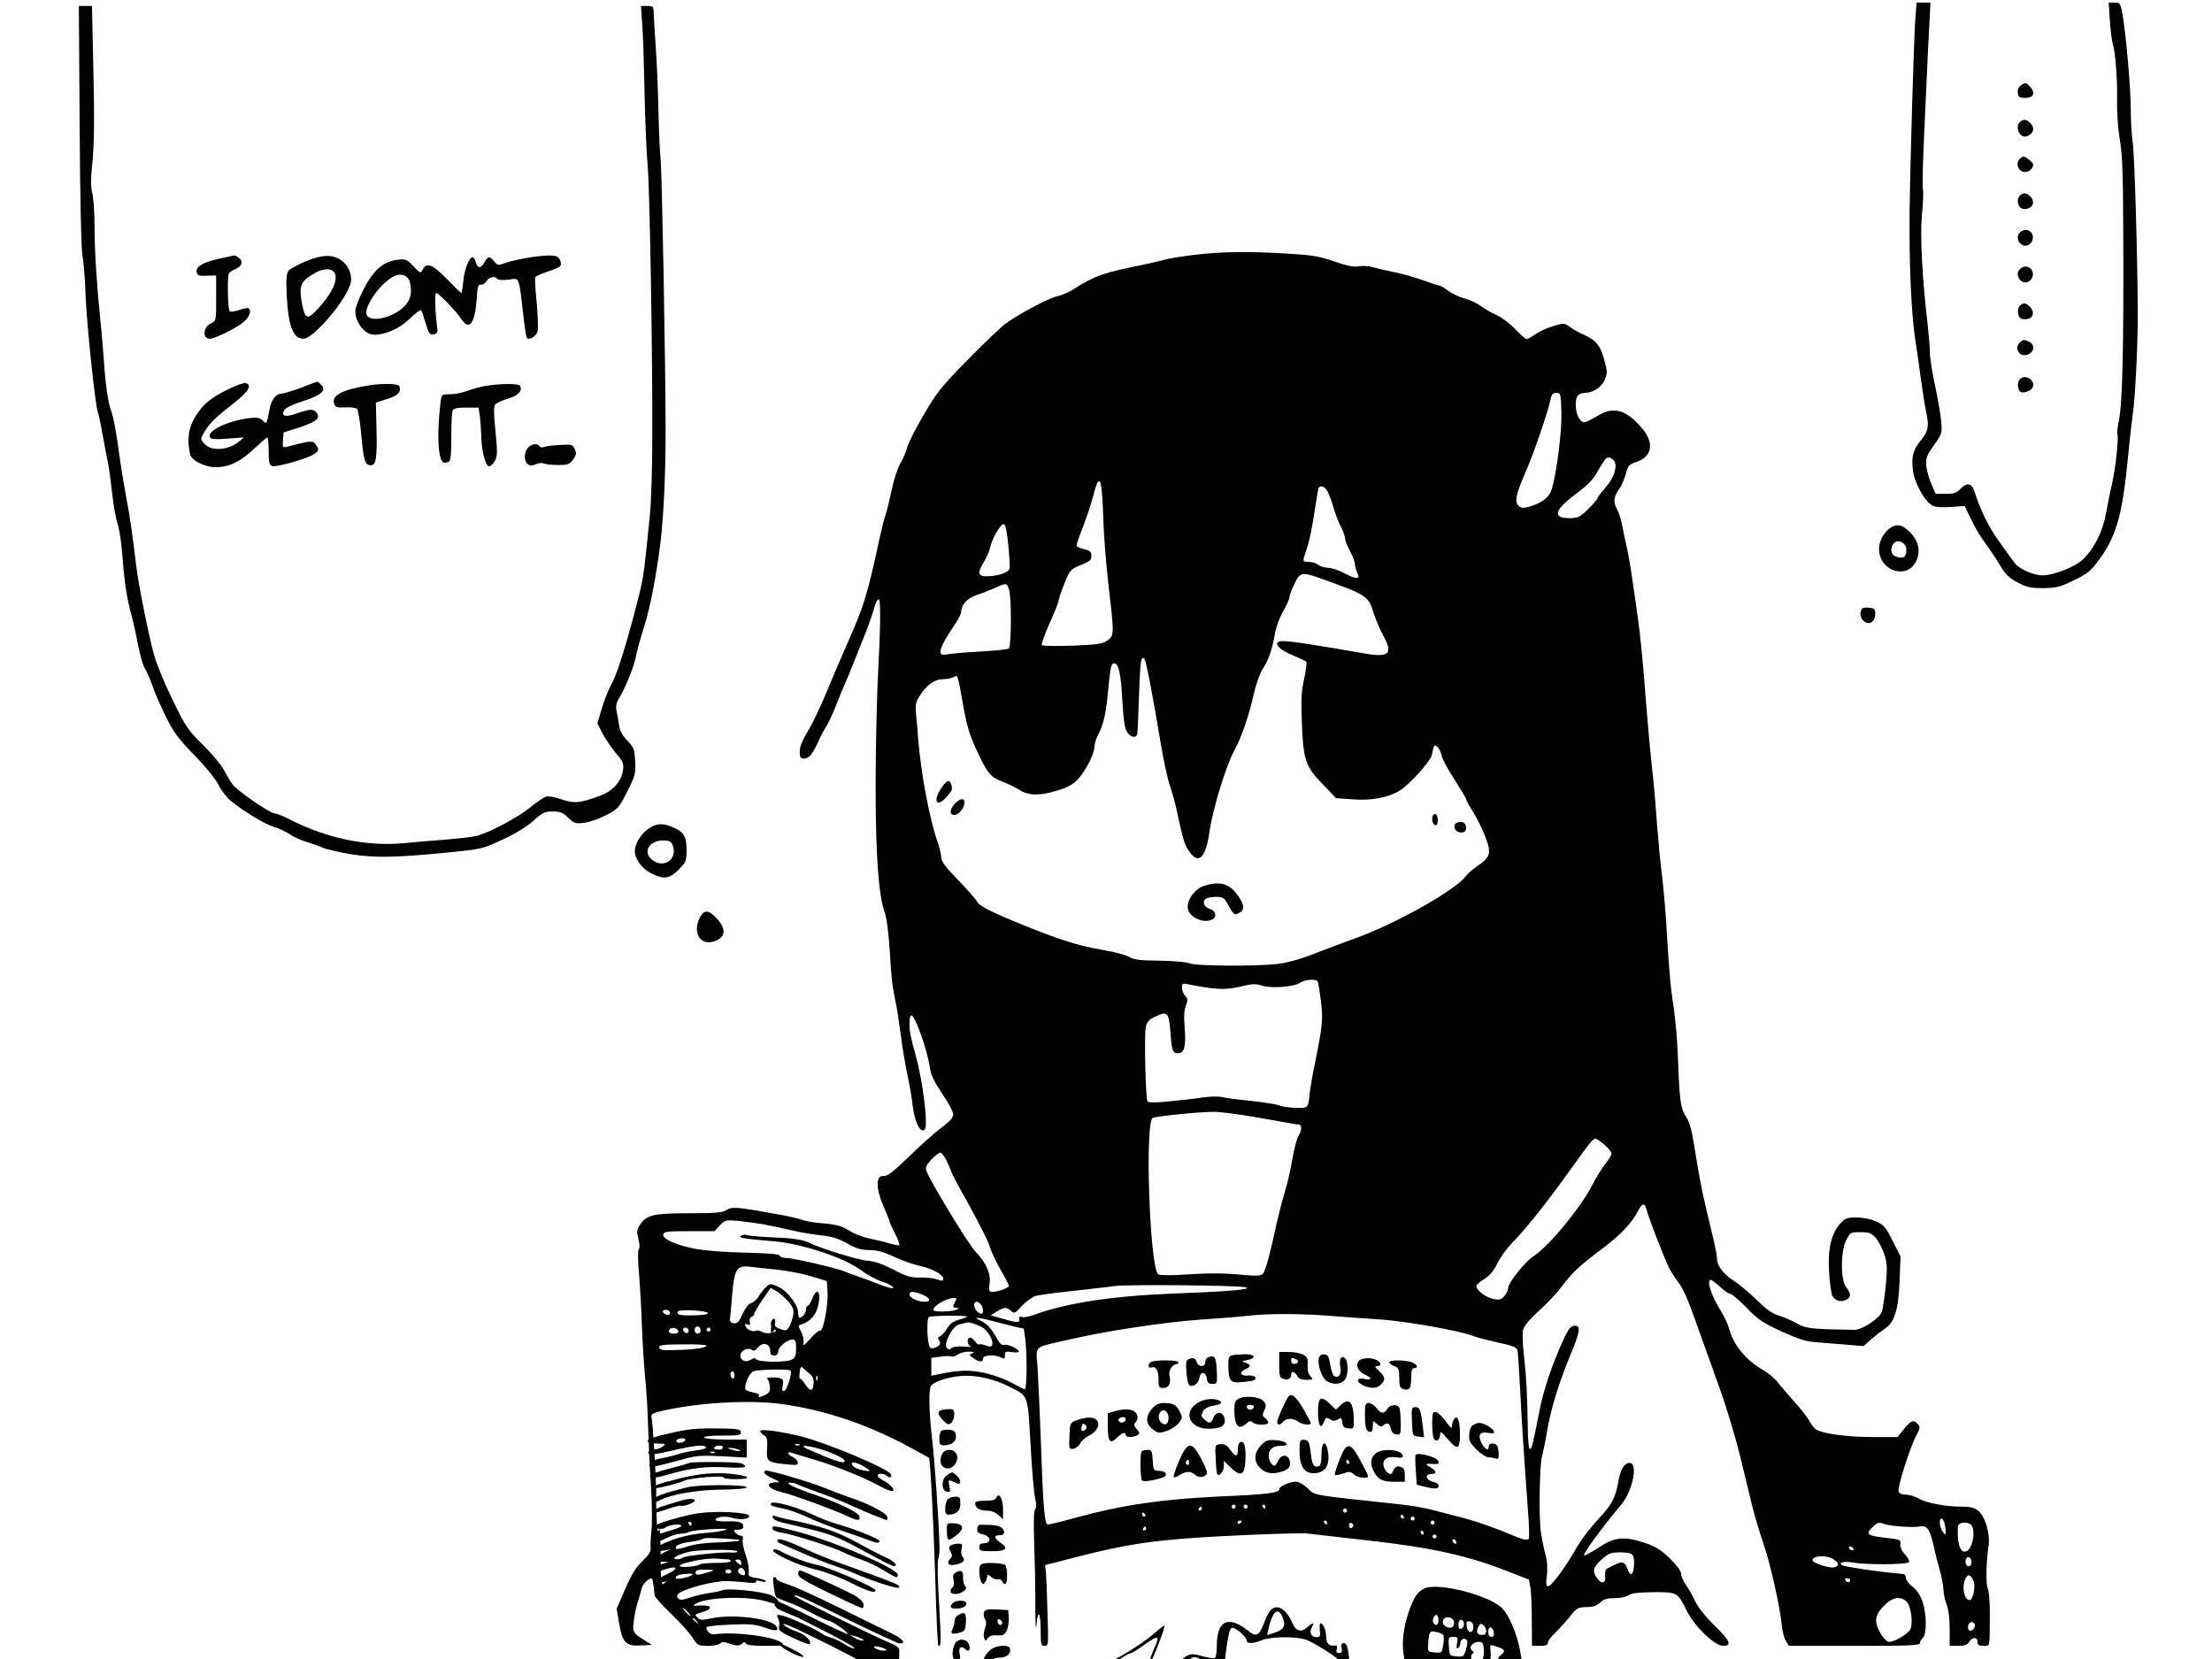 <?xml version="1.0" encoding="UTF-8" standalone="no" ?>
<!DOCTYPE svg PUBLIC "-//W3C//DTD SVG 1.1//EN" "http://www.w3.org/Graphics/SVG/1.1/DTD/svg11.dtd">
<svg xmlns="http://www.w3.org/2000/svg" xmlns:xlink="http://www.w3.org/1999/xlink" version="1.1" width="1200" height="900" viewBox="0 0 1200 900" xml:space="preserve">
<desc>Created with Fabric.js 5.2.4</desc>
<defs>
</defs>
<g transform="matrix(1 0 0 1 600 450)" id="ecb92219-4166-4478-9b11-5b5747014e1e"  >
<rect style="stroke: none; stroke-width: 1; stroke-dasharray: none; stroke-linecap: butt; stroke-dashoffset: 0; stroke-linejoin: miter; stroke-miterlimit: 4; fill: rgb(255,255,255); fill-rule: nonzero; opacity: 1;" vector-effect="non-scaling-stroke"  x="-600" y="-450" rx="0" ry="0" width="1200" height="900" />
</g>
<g transform="matrix(Infinity NaN NaN Infinity 0 0)" id="fa37f087-6898-4480-ae88-ff79be266868"  >
</g>
<g transform="matrix(0.83 0 0 0.83 600 450)"  >
<g style="" vector-effect="non-scaling-stroke"   >
		<g transform="matrix(0.13 0 0 -0.13 -479.6 -260.22)"  >
<path style="stroke: none; stroke-width: 1; stroke-dasharray: none; stroke-linecap: butt; stroke-dashoffset: 0; stroke-linejoin: miter; stroke-miterlimit: 4; fill: rgb(0,0,0); fill-rule: nonzero; opacity: 1;" vector-effect="non-scaling-stroke"  transform=" translate(-3096, -6041.19)" d="M 1625 7573 C 1627 7215 1633 6949 1639 6926 C 1644 6904 1652 6812 1655 6721 C 1661 6573 1705 6157 1717 6137 C 1719 6133 1730 6084 1740 6027 C 1750 5971 1763 5903 1769 5875 C 1774 5848 1783 5780 1789 5725 C 1795 5670 1806 5604 1815 5580 C 1824 5555 1835 5481 1840 5415 C 1850 5280 1862 5203 1886 5115 C 1895 5082 1910 5014 1919 4965 C 1929 4915 1944 4863 1953 4849 C 1962 4835 1979 4797 1990 4765 C 2001 4732 2031 4662 2057 4610 C 2096 4530 2118 4500 2200 4415 C 2257 4357 2309 4293 2323 4264 C 2337 4236 2364 4201 2382 4186 C 2444 4134 2555 4067 2600 4053 C 2625 4046 2661 4029 2681 4016 C 2701 4002 2739 3985 2766 3977 C 2793 3969 2831 3955 2850 3947 C 2869 3939 2932 3925 2990 3915 C 3110 3896 3215 3898 3477 3924 C 3648 3941 3651 3942 3752 3989 C 3815 4018 3875 4055 3906 4083 C 3952 4125 3963 4130 4004 4130 C 4041 4130 4055 4125 4081 4099 C 4111 4070 4117 4068 4162 4073 C 4189 4077 4238 4094 4273 4112 C 4332 4143 4337 4149 4378 4230 C 4418 4309 4421 4320 4418 4382 C 4415 4444 4411 4453 4378 4487 C 4353 4513 4340 4537 4337 4565 C 4334 4587 4328 4619 4324 4637 C 4320 4661 4323 4678 4339 4703 C 4370 4753 4416 4869 4423 4915 C 4427 4937 4445 5003 4464 5062 C 4493 5153 4523 5308 4545 5480 C 4561 5614 4571 5822 4571 6035 C 4571 6379 4553 7333 4546 7410 C 4542 7446 4537 7556 4535 7655 C 4533 7754 4527 7900 4521 7980 C 4516 8060 4511 8137 4511 8153 C 4510 8177 4506 8180 4479 8180 L 4447 8180 L 4453 8098 C 4457 8052 4462 7896 4465 7750 C 4468 7604 4475 7442 4480 7390 C 4491 7284 4506 6425 4504 6000 C 4504 5849 4498 5678 4492 5620 C 4457 5276 4463 5314 4407 5100 C 4362 4932 4323 4812 4297 4766 C 4283 4741 4262 4688 4250 4647 L 4228 4573 L 4253 4524 C 4267 4497 4297 4453 4320 4425 C 4357 4382 4361 4371 4357 4338 C 4349 4282 4307 4234 4244 4210 C 4141 4172 4112 4169 4048 4191 C 4016 4202 3981 4209 3970 4205 C 3959 4201 3921 4176 3887 4148 C 3827 4100 3696 4030 3628 4009 C 3610 4003 3539 3995 3470 3989 C 3401 3984 3306 3976 3258 3971 C 3070 3953 2870 3994 2681 4090 C 2649 4107 2616 4120 2607 4120 C 2583 4120 2417 4234 2394 4266 C 2382 4282 2363 4315 2350 4339 C 2338 4363 2291 4419 2246 4464 C 2169 4540 2158 4555 2092 4692 C 2052 4773 2011 4873 2000 4914 C 1973 5009 1920 5275 1910 5360 C 1889 5533 1878 5613 1860 5705 C 1850 5760 1836 5841 1830 5885 C 1806 6059 1797 6106 1779 6158 C 1768 6191 1757 6266 1750 6353 C 1745 6431 1736 6538 1730 6590 C 1711 6778 1700 6947 1700 7068 C 1700 7136 1695 7211 1689 7236 C 1680 7270 1680 7311 1690 7403 C 1698 7490 1700 7619 1694 7853 L 1687 8180 L 1654 8180 L 1621 8180 L 1625 7573 z" stroke-linecap="round" />
</g>
		<g transform="matrix(0.13 0 0 -0.13 599.77 -349.13)"  >
<path style="stroke: none; stroke-width: 1; stroke-dasharray: none; stroke-linecap: butt; stroke-dashoffset: 0; stroke-linejoin: miter; stroke-miterlimit: 4; fill: rgb(0,0,0); fill-rule: nonzero; opacity: 1;" vector-effect="non-scaling-stroke"  transform=" translate(-11191.27, -6708)" d="M 10646 8088 C 10639 7973 10621 7384 10618 7120 C 10615 6876 10627 6613 10645 6495 C 10653 6446 10666 6351 10675 6285 C 10684 6219 10696 6146 10701 6123 C 10717 6050 10712 6025 10676 5981 C 10635 5932 10626 5896 10635 5826 C 10642 5766 10695 5671 10731 5652 C 10747 5643 10778 5641 10825 5644 L 10895 5649 L 10927 5582 C 10944 5545 10977 5490 11000 5460 C 11022 5430 11055 5380 11073 5350 C 11098 5307 11117 5288 11160 5265 C 11207 5240 11225 5236 11290 5236 C 11356 5237 11374 5241 11445 5276 C 11517 5311 11530 5322 11577 5388 C 11662 5507 11691 5618 11720 5935 C 11726 5996 11735 6074 11740 6110 C 11752 6191 11765 6446 11765 6605 C 11765 6869 11749 7419 11740 7475 C 11735 7508 11730 7582 11730 7640 C 11730 7748 11706 8021 11688 8123 C 11678 8177 11676 8180 11648 8180 L 11619 8180 L 11625 8088 C 11629 8037 11635 7984 11640 7970 C 11653 7933 11664 7777 11661 7675 C 11660 7625 11666 7545 11674 7496 C 11687 7427 11691 7325 11692 7061 C 11695 6442 11689 6166 11669 6072 C 11663 6043 11660 6013 11663 6006 C 11670 5988 11653 5838 11636 5762 C 11627 5725 11614 5657 11605 5610 C 11589 5518 11543 5430 11487 5378 C 11448 5342 11340 5300 11288 5300 C 11240 5300 11166 5333 11145 5364 C 11136 5375 11102 5423 11069 5469 C 11016 5542 10974 5627 10943 5725 C 10930 5764 10905 5768 10875 5736 C 10855 5715 10842 5710 10800 5710 L 10749 5710 L 10728 5758 C 10716 5784 10705 5825 10702 5850 C 10699 5890 10703 5902 10740 5954 C 10781 6012 10782 6016 10777 6074 C 10774 6108 10760 6188 10746 6254 C 10732 6319 10720 6393 10720 6418 C 10720 6442 10715 6501 10710 6549 C 10681 6797 10670 7006 10680 7114 C 10686 7173 10688 7230 10685 7240 C 10682 7250 10684 7363 10690 7492 C 10696 7620 10703 7768 10705 7820 C 10707 7872 10712 7975 10716 8048 L 10723 8180 L 10688 8180 L 10653 8180 L 10646 8088 z" stroke-linecap="round" />
</g>
		<g transform="matrix(0.13 0 0 -0.13 600.98 -483)"  >
<path style="stroke: none; stroke-width: 1; stroke-dasharray: none; stroke-linecap: butt; stroke-dashoffset: 0; stroke-linejoin: miter; stroke-miterlimit: 4; fill: rgb(0,0,0); fill-rule: nonzero; opacity: 1;" vector-effect="non-scaling-stroke"  transform=" translate(-11200.38, -7712.04)" d="M 11176 7737 C 11165 7729 11159 7714 11162 7699 C 11164 7679 11170 7675 11200 7675 C 11241 7675 11252 7700 11224 7731 C 11204 7754 11199 7754 11176 7737 z" stroke-linecap="round" />
</g>
		<g transform="matrix(0.13 0 0 -0.13 600.94 -458.35)"  >
<path style="stroke: none; stroke-width: 1; stroke-dasharray: none; stroke-linecap: butt; stroke-dashoffset: 0; stroke-linejoin: miter; stroke-miterlimit: 4; fill: rgb(0,0,0); fill-rule: nonzero; opacity: 1;" vector-effect="non-scaling-stroke"  transform=" translate(-11200.08, -7527.15)" d="M 11172 7558 C 11145 7531 11173 7474 11208 7487 C 11242 7500 11249 7529 11224 7554 C 11205 7573 11188 7574 11172 7558 z" stroke-linecap="round" />
</g>
		<g transform="matrix(0.13 0 0 -0.13 600.92 -434.75)"  >
<path style="stroke: none; stroke-width: 1; stroke-dasharray: none; stroke-linecap: butt; stroke-dashoffset: 0; stroke-linejoin: miter; stroke-miterlimit: 4; fill: rgb(0,0,0); fill-rule: nonzero; opacity: 1;" vector-effect="non-scaling-stroke"  transform=" translate(-11199.91, -7350.18)" d="M 11172 7378 C 11156 7362 11157 7335 11175 7320 C 11193 7305 11220 7310 11234 7333 C 11243 7348 11241 7355 11221 7371 C 11194 7393 11188 7394 11172 7378 z" stroke-linecap="round" />
</g>
		<g transform="matrix(0.13 0 0 -0.13 600.93 -410.67)"  >
<path style="stroke: none; stroke-width: 1; stroke-dasharray: none; stroke-linecap: butt; stroke-dashoffset: 0; stroke-linejoin: miter; stroke-miterlimit: 4; fill: rgb(0,0,0); fill-rule: nonzero; opacity: 1;" vector-effect="non-scaling-stroke"  transform=" translate(-11199.95, -7169.56)" d="M 11170 7195 C 11151 7172 11166 7130 11193 7130 C 11236 7130 11253 7165 11224 7194 C 11205 7214 11186 7214 11170 7195 z" stroke-linecap="round" />
</g>
		<g transform="matrix(0.13 0 0 -0.13 600.89 -386.76)"  >
<path style="stroke: none; stroke-width: 1; stroke-dasharray: none; stroke-linecap: butt; stroke-dashoffset: 0; stroke-linejoin: miter; stroke-miterlimit: 4; fill: rgb(0,0,0); fill-rule: nonzero; opacity: 1;" vector-effect="non-scaling-stroke"  transform=" translate(-11199.7, -6990.25)" d="M 11170 7015 C 11144 6983 11183 6934 11218 6956 C 11252 6978 11240 7030 11200 7030 C 11190 7030 11177 7023 11170 7015 z" stroke-linecap="round" />
</g>
		<g transform="matrix(0.13 0 0 -0.13 128.93 78.15)"  >
<path style="stroke: none; stroke-width: 1; stroke-dasharray: none; stroke-linecap: butt; stroke-dashoffset: 0; stroke-linejoin: miter; stroke-miterlimit: 4; fill: rgb(0,0,0); fill-rule: nonzero; opacity: 1;" vector-effect="non-scaling-stroke"  transform=" translate(-7660, -3503.38)" d="M 7115 6994 C 7055 6987 6987 6976 6965 6970 C 6943 6964 6896 6953 6860 6945 C 6651 6903 6614 6890 6505 6821 C 6480 6805 6444 6789 6424 6786 C 6383 6778 6230 6697 6162 6647 C 6136 6627 6050 6545 5970 6463 C 5842 6333 5816 6300 5753 6192 C 5713 6124 5675 6050 5669 6027 C 5663 6004 5647 5966 5633 5943 C 5620 5920 5600 5859 5590 5808 C 5579 5757 5566 5704 5561 5690 C 5555 5676 5541 5620 5529 5565 C 5468 5283 5453 5233 5370 5045 C 5336 4968 5287 4853 5261 4790 C 5235 4727 5196 4644 5173 4605 C 5133 4538 5126 4517 5129 4478 C 5130 4455 5162 4455 5183 4478 C 5192 4488 5209 4518 5221 4545 C 5233 4573 5251 4607 5261 4621 C 5271 4636 5293 4683 5310 4726 C 5327 4770 5348 4821 5357 4840 C 5366 4859 5386 4909 5402 4950 C 5419 4991 5445 5059 5462 5100 C 5478 5141 5497 5195 5503 5220 C 5510 5245 5520 5264 5525 5262 C 5537 5259 5535 5133 5520 4840 C 5515 4728 5510 4492 5510 4315 C 5510 3977 5525 3772 5555 3690 C 5565 3663 5575 3587 5581 3495 C 5590 3347 5592 3328 5610 3240 C 5616 3215 5627 3141 5636 3075 C 5644 3009 5660 2917 5670 2870 C 5680 2823 5692 2758 5695 2725 C 5704 2646 5728 2588 5749 2592 C 5762 2595 5764 2607 5762 2660 C 5759 2735 5735 2882 5715 2955 C 5685 3063 5680 3089 5680 3129 C 5680 3151 5684 3170 5689 3170 C 5709 3170 5771 2994 5784 2900 C 5789 2868 5807 2832 5845 2776 C 5875 2732 5900 2686 5900 2673 C 5900 2656 5884 2638 5843 2607 C 5811 2584 5738 2519 5680 2462 C 5597 2382 5568 2360 5549 2362 C 5510 2367 5511 2300 5549 2211 C 5566 2173 5580 2138 5580 2134 C 5580 2130 5592 2103 5607 2074 C 5622 2045 5632 2018 5629 2015 C 5626 2012 5604 2016 5579 2024 C 5555 2031 5510 2042 5479 2048 C 5449 2054 5403 2071 5377 2088 C 5340 2111 5315 2118 5250 2124 C 5206 2127 5158 2135 5143 2141 C 5127 2147 5090 2156 5060 2162 C 4810 2208 4789 2210 4760 2191 C 4739 2178 4705 2175 4570 2175 C 4390 2175 4358 2167 4323 2114 C 4309 2092 4308 2081 4317 2047 C 4324 2021 4325 2001 4319 1994 C 4314 1987 4314 1937 4321 1864 C 4326 1799 4333 1682 4335 1605 C 4338 1528 4345 1413 4351 1350 C 4358 1287 4364 1177 4366 1105 C 4368 1034 4374 901 4380 810 C 4386 719 4387 616 4383 580 C 4379 544 4377 504 4379 491 C 4380 474 4369 456 4337 426 C 4305 395 4283 360 4251 286 L 4208 187 L 4220 116 C 4237 16 4254 -2 4327 2 L 4385 5 L 4350 27 C 4289 65 4287 69 4294 124 C 4297 152 4306 196 4314 220 C 4322 245 4331 276 4334 290 C 4339 313 4376 347 4386 337 C 4389 334 4394 301 4399 253 C 4399 246 4437 205 4482 161 C 4528 117 4576 63 4590 41 C 4614 2 4617 1 4665 0 C 4693 0 4721 5 4728 12 C 4737 21 4748 21 4774 12 C 4811 -2 4830 -1 4843 15 C 4849 21 4853 21 4857 13 C 4860 4 4890 0 4958 0 C 5041 0 5052 2 5040 14 C 5005 47 4800 73 4696 58 C 4677 55 4651 84 4662 95 C 4666 99 4719 104 4782 107 C 4879 111 4903 109 4952 92 C 5008 72 5026 74 5011 98 C 4987 138 4790 162 4682 138 C 4637 128 4627 129 4613 143 C 4599 157 4601 159 4639 170 C 4694 185 4688 206 4629 203 C 4591 200 4588 202 4605 212 C 4660 245 4868 252 4959 224 C 5017 207 5020 207 5020 225 C 5020 233 5003 247 4983 255 C 4940 274 4763 292 4740 280 C 4732 276 4703 270 4675 266 C 4648 262 4604 252 4577 243 C 4540 230 4527 229 4518 238 C 4497 259 4528 277 4630 305 C 4725 331 4870 340 4938 324 C 4957 319 4962 321 4955 328 C 4944 340 4855 352 4767 352 C 4708 352 4666 344 4547 308 C 4493 291 4474 289 4455 298 C 4430 310 4430 310 4429 462 C 4428 554 4425 603 4420 585 C 4414 563 4412 577 4409 640 C 4407 687 4406 741 4407 760 C 4408 819 4390 1120 4384 1144 C 4379 1164 4384 1168 4422 1178 C 4604 1223 4878 1239 5045 1215 C 5259 1184 5466 1114 5670 1005 C 5728 974 5776 947 5778 946 C 5785 939 5801 624 5810 331 C 5815 153 5822 4 5825 2 C 5839 -13 5840 25 5829 212 C 5822 324 5820 425 5824 435 C 5829 446 5832 475 5831 500 C 5828 627 5808 911 5795 1030 C 5778 1176 5776 1288 5788 1307 C 5802 1328 5871 1351 5939 1357 C 6016 1363 6104 1343 6189 1300 C 6278 1255 6275 1264 6289 1010 C 6296 886 6306 766 6312 742 C 6319 713 6319 696 6312 687 C 6305 679 6304 621 6307 525 C 6310 443 6313 301 6313 210 C 6313 104 6315 68 6319 110 C 6327 192 6340 166 6340 69 C 6340 7 6342 0 6360 0 C 6379 0 6379 6 6374 168 C 6372 260 6368 351 6366 371 L 6362 406 L 6509 444 C 6787 516 6930 536 7300 554 C 7484 563 7655 568 7680 565 C 7705 562 7846 546 7994 529 C 8299 495 8486 454 8680 378 L 8795 333 L 8802 294 C 8806 272 8809 198 8809 128 L 8810 0 L 8850 0 C 8879 0 8890 4 8890 16 C 8890 24 8905 45 8924 63 C 8943 81 8976 117 8998 144 C 9034 190 9040 194 9083 195 C 9116 195 9136 202 9153 218 C 9171 235 9188 240 9226 240 C 9255 240 9285 246 9296 255 C 9310 265 9344 269 9421 270 C 9543 270 9541 271 9590 173 C 9629 96 9729 0 9771 0 C 9817 0 9807 25 9727 103 C 9683 146 9644 195 9630 225 C 9618 253 9596 289 9584 307 C 9571 324 9560 349 9560 361 C 9560 376 9539 404 9503 440 C 9457 484 9431 500 9377 518 C 9272 552 9228 548 9146 495 C 9108 470 9075 452 9072 455 C 9065 462 9161 594 9258 709 C 9317 780 9345 920 9300 920 C 9275 920 9254 886 9245 830 C 9231 747 9211 708 9142 636 C 9105 596 9058 535 9038 500 C 8984 403 8908 300 8892 300 C 8881 300 8879 311 8885 355 C 8889 392 8887 427 8877 462 C 8869 491 8859 542 8854 575 C 8844 656 8848 909 8860 951 C 8865 969 8877 1027 8886 1080 C 8905 1193 8946 1326 9007 1472 C 9050 1575 9056 1610 9028 1610 C 9005 1610 8994 1596 8966 1535 C 8913 1419 8869 1290 8850 1193 C 8813 1006 8809 990 8799 990 C 8794 990 8789 1036 8789 1093 C 8786 1267 8782 1349 8770 1456 C 8763 1513 8761 1572 8765 1588 C 8769 1607 8796 1640 8843 1683 C 8883 1718 8935 1774 8959 1806 C 9013 1878 9048 1911 9166 1999 C 9257 2068 9313 2127 9344 2188 C 9364 2227 9377 2229 9386 2193 C 9396 2152 9475 1949 9500 1899 C 9513 1875 9536 1839 9552 1819 C 9570 1796 9601 1725 9634 1629 C 9664 1544 9716 1399 9750 1305 C 9784 1212 9831 1056 9855 960 C 9878 864 9907 747 9918 700 C 9930 653 9955 568 9975 510 C 10010 407 10058 193 10067 95 C 10070 68 10079 36 10087 23 L 10102 0 L 10431 0 C 10704 0 10760 2 10760 14 C 10760 21 10767 33 10775 40 C 10795 57 10795 157 10774 221 C 10763 254 10746 279 10724 297 C 10705 311 10690 331 10690 341 C 10690 352 10684 361 10678 361 C 10671 362 10649 364 10630 366 C 10549 373 10381 398 10370 405 C 10347 419 10379 427 10423 419 C 10487 407 10698 408 10706 421 C 10709 427 10700 444 10686 459 C 10669 476 10661 496 10662 511 C 10665 534 10662 535 10583 544 C 10493 554 10485 562 10525 600 C 10548 621 10554 623 10583 612 C 10611 602 10727 594 10755 600 C 10795 609 10811 588 10830 500 C 10835 475 10848 424 10859 385 C 10870 347 10879 299 10879 279 C 10880 259 10887 226 10895 207 C 10904 184 10910 139 10910 85 L 10910 0 L 10953 0 C 10984 0 10998 5 11008 20 C 11024 46 11050 46 11050 20 C 11050 4 11057 0 11080 0 C 11114 0 11111 -14 11112 161 C 11112 220 11108 275 11102 287 C 11091 307 11093 419 11106 507 C 11114 564 11087 653 11054 679 C 11034 695 11013 700 10971 700 C 10888 700 10790 719 10754 741 C 10737 751 10708 760 10691 760 C 10671 760 10657 766 10653 777 C 10646 795 10713 1006 10744 1061 C 10761 1092 10762 1100 10751 1114 C 10730 1139 10714 1133 10680 1090 L 10648 1050 L 10522 1050 C 10390 1050 10261 1068 10234 1091 C 10226 1098 10212 1117 10203 1133 C 10195 1150 10160 1193 10126 1231 C 10093 1268 10055 1312 10042 1329 C 10029 1346 9997 1372 9972 1387 C 9886 1435 9823 1513 9801 1595 C 9795 1617 9776 1658 9759 1685 C 9712 1758 9686 1840 9709 1840 C 9714 1840 9735 1824 9756 1805 C 9776 1786 9799 1770 9807 1770 C 9815 1770 9851 1739 9888 1701 C 9947 1640 9969 1625 10065 1581 C 10155 1540 10189 1530 10245 1526 C 10284 1523 10351 1518 10396 1514 L 10477 1507 L 10516 1542 C 10537 1560 10568 1584 10583 1594 C 10632 1625 10652 1687 10658 1831 L 10663 1958 L 10624 2035 C 10589 2104 10580 2116 10540 2134 C 10513 2146 10473 2154 10441 2154 C 10394 2154 10385 2151 10359 2122 C 10314 2071 10296 1993 10304 1877 C 10307 1823 10315 1770 10320 1760 C 10333 1735 10364 1726 10390 1740 C 10415 1754 10415 1770 10390 1803 C 10361 1839 10361 1984 10390 2040 C 10410 2079 10412 2080 10461 2080 C 10504 2080 10516 2076 10537 2053 C 10551 2037 10570 2001 10580 1973 C 10596 1927 10597 1907 10589 1813 C 10583 1753 10574 1693 10568 1678 C 10556 1645 10469 1589 10432 1589 C 10219 1592 10185 1595 10140 1622 C 10115 1636 10075 1654 10050 1661 C 10017 1671 9988 1692 9941 1738 C 9906 1773 9853 1817 9824 1836 C 9770 1871 9740 1911 9740 1950 C 9740 1962 9733 1999 9725 2033 C 9663 2290 9657 2320 9624 2525 C 9613 2594 9601 2636 9585 2660 C 9558 2700 9552 2737 9545 2930 C 9540 3062 9531 3160 9511 3290 C 9506 3326 9496 3445 9490 3555 C 9484 3665 9472 3807 9464 3870 C 9456 3933 9445 4048 9439 4125 C 9434 4202 9425 4306 9420 4355 C 9404 4498 9392 4630 9375 4850 C 9366 4963 9352 5100 9344 5155 C 9337 5210 9323 5305 9314 5365 C 9306 5426 9292 5504 9283 5540 C 9275 5576 9265 5623 9261 5645 C 9257 5667 9246 5700 9236 5718 C 9217 5754 9221 5778 9251 5821 C 9261 5835 9275 5868 9282 5893 C 9293 5934 9298 5941 9334 5952 C 9416 5979 9427 6050 9359 6127 C 9285 6213 9222 6231 9150 6190 C 9070 6144 9069 6144 9049 6169 C 9027 6196 9023 6269 9042 6288 C 9049 6295 9065 6300 9077 6300 C 9117 6300 9161 6329 9176 6366 C 9189 6396 9189 6408 9174 6463 C 9156 6535 9132 6565 9073 6591 C 9049 6601 9017 6619 9001 6631 C 8973 6651 8970 6652 8919 6636 C 8889 6628 8848 6609 8828 6595 C 8808 6581 8787 6570 8783 6570 C 8778 6570 8752 6593 8725 6621 C 8697 6650 8655 6681 8630 6692 C 8605 6703 8570 6723 8552 6737 C 8533 6751 8497 6768 8470 6775 C 8443 6782 8406 6800 8387 6814 C 8369 6828 8348 6840 8342 6840 C 8336 6840 8302 6851 8268 6864 C 8233 6877 8169 6896 8125 6905 C 8081 6914 8029 6926 8008 6932 C 7988 6938 7957 6940 7938 6936 C 7914 6932 7879 6938 7815 6961 C 7739 6987 7702 6993 7580 7000 C 7385 7012 7247 7010 7115 6994 z M 8958 6200 C 8960 6105 8936 5909 8910 5817 C 8898 5776 8863 5748 8798 5728 C 8769 5720 8757 5720 8745 5730 C 8721 5750 8727 5784 8775 5895 C 8818 5992 8892 6209 8905 6273 C 8909 6293 8916 6300 8933 6300 C 8954 6300 8955 6296 8958 6200 z M 9230 5935 C 9230 5898 9212 5860 9175 5818 C 9156 5797 9140 5776 9140 5771 C 9140 5766 9119 5742 9093 5716 C 9049 5674 9041 5670 8997 5670 C 8910 5670 8923 5712 9036 5796 C 9089 5835 9119 5866 9139 5903 C 9155 5932 9174 5961 9180 5968 C 9196 5986 9230 5965 9230 5935 z M 6654 5685 C 6656 5597 6668 5446 6679 5350 C 6710 5083 6710 5082 6677 5056 C 6652 5038 6631 5034 6502 5029 C 6421 5026 6351 5027 6346 5031 C 6342 5035 6359 5084 6384 5140 C 6409 5196 6430 5248 6430 5255 C 6430 5263 6443 5301 6459 5341 C 6487 5410 6489 5413 6541 5434 C 6586 5452 6595 5459 6595 5480 C 6595 5501 6588 5507 6558 5514 C 6537 5519 6520 5528 6520 5532 C 6520 5537 6528 5562 6538 5588 C 6566 5660 6591 5731 6602 5775 C 6635 5904 6647 5883 6654 5685 z M 7783 5803 C 7791 5787 7805 5750 7813 5720 C 7822 5690 7838 5647 7850 5625 C 7861 5604 7870 5578 7870 5568 C 7870 5559 7881 5530 7895 5504 C 7909 5478 7920 5448 7920 5438 C 7920 5427 7925 5410 7930 5399 C 7950 5363 7930 5360 7873 5390 C 7842 5407 7803 5420 7786 5420 C 7769 5420 7746 5427 7736 5435 C 7725 5443 7704 5450 7688 5450 C 7656 5450 7655 5451 7674 5505 C 7691 5554 7705 5620 7720 5725 C 7727 5769 7734 5811 7736 5818 C 7742 5839 7769 5831 7783 5803 z M 6177 5534 C 6183 5475 6186 5422 6183 5415 C 6177 5397 6133 5381 6080 5378 C 6025 5374 6018 5392 6053 5447 C 6066 5468 6081 5501 6085 5520 C 6094 5565 6137 5640 6154 5640 C 6162 5640 6170 5607 6177 5534 z M 7750 5366 C 7979 5284 7988 5279 8014 5192 C 8024 5161 8045 5111 8061 5082 C 8113 4988 8093 4968 7970 4989 C 7735 5031 7589 5053 7556 5052 C 7503 5050 7530 5012 7608 4980 C 7641 4966 7672 4952 7675 4948 C 7679 4945 7674 4907 7665 4864 C 7651 4803 7648 4758 7653 4641 C 7660 4454 7671 4421 7759 4331 L 7825 4262 L 7910 4256 C 8004 4249 8088 4265 8146 4301 C 8194 4330 8299 4447 8306 4478 C 8317 4531 8319 4533 8334 4520 C 8342 4514 8352 4494 8355 4477 C 8359 4459 8388 4404 8421 4355 C 8453 4305 8480 4260 8480 4255 C 8480 4249 8496 4221 8515 4191 C 8534 4161 8561 4106 8576 4067 C 8607 3985 8602 3966 8533 3919 C 8510 3903 8485 3881 8477 3870 C 8428 3801 8125 3630 7920 3557 C 7868 3538 7776 3504 7715 3480 C 7641 3451 7579 3434 7525 3428 C 7411 3416 7112 3418 7087 3432 C 7075 3438 7010 3444 6939 3445 C 6837 3446 6807 3450 6785 3464 C 6771 3473 6708 3490 6647 3500 C 6529 3520 6435 3550 6255 3623 C 6085 3692 6031 3720 6019 3743 C 6013 3755 5970 3804 5924 3851 C 5864 3913 5840 3945 5840 3962 C 5840 3976 5833 4007 5825 4031 C 5782 4151 5738 4383 5724 4560 C 5721 4601 5716 4659 5713 4687 C 5709 4729 5712 4747 5730 4774 C 5763 4828 5806 4860 5846 4860 C 5866 4860 5890 4865 5901 4870 C 5924 4883 5921 4891 5950 4730 C 5967 4632 5981 4583 6017 4505 C 6072 4386 6087 4368 6148 4345 C 6174 4335 6212 4317 6232 4304 C 6279 4274 6335 4273 6426 4301 C 6474 4316 6504 4332 6526 4356 C 6565 4397 6610 4485 6610 4520 C 6610 4534 6619 4564 6631 4585 C 6657 4636 6669 4690 6680 4815 C 6691 4925 6695 4940 6709 4940 C 6732 4940 6743 4889 6750 4758 C 6756 4657 6762 4614 6774 4595 C 6792 4568 6818 4562 6825 4583 C 6827 4589 6831 4675 6834 4773 C 6840 4949 6844 4980 6861 4963 C 6870 4954 6901 4791 6944 4534 C 6958 4450 6979 4355 6990 4323 C 7001 4290 7017 4235 7024 4199 C 7057 4048 7063 4029 7084 3998 C 7133 3925 7169 3958 7189 4095 C 7205 4208 7271 4423 7313 4501 C 7349 4567 7386 4673 7410 4780 C 7423 4838 7442 4891 7458 4915 C 7486 4957 7504 5010 7519 5096 C 7524 5125 7542 5172 7559 5202 C 7576 5232 7590 5263 7590 5271 C 7590 5279 7601 5309 7615 5338 C 7643 5399 7653 5401 7750 5366 z M 6180 5314 C 6194 5277 6193 5023 6179 5014 C 6172 5010 6106 5003 6031 4999 C 5956 4995 5883 4988 5869 4985 C 5816 4972 5826 5013 5904 5129 C 5924 5158 5940 5189 5940 5197 C 5940 5234 5970 5268 6017 5283 C 6044 5292 6085 5308 6110 5319 C 6167 5345 6169 5345 6180 5314 z M 7734 3338 C 7736 3331 7743 3287 7749 3240 C 7760 3149 7757 3120 7720 2935 C 7707 2875 7696 2807 7693 2785 C 7685 2702 7687 2704 7623 2705 C 7591 2706 7554 2711 7540 2717 C 7526 2723 7462 2733 7398 2740 C 7333 2746 7268 2755 7253 2759 C 7237 2763 7196 2763 7160 2758 C 7124 2753 7082 2747 7065 2746 C 7049 2744 7001 2740 6959 2735 C 6913 2731 6880 2732 6877 2737 C 6867 2753 6860 3072 6868 3110 C 6874 3137 6884 3149 6914 3163 C 6977 3193 6984 3187 6992 3088 C 6999 2991 7003 2980 7030 2980 C 7062 2980 7071 3012 7064 3104 C 7059 3163 7061 3198 7070 3220 C 7081 3246 7080 3253 7066 3269 C 7057 3278 7050 3297 7050 3310 C 7050 3329 7054 3332 7078 3327 C 7218 3299 7268 3297 7341 3314 C 7402 3329 7419 3330 7451 3320 C 7498 3304 7614 3313 7644 3334 C 7670 3352 7729 3355 7734 3338 z M 7405 2661 C 7471 2649 7548 2636 7575 2631 C 7603 2625 7631 2621 7638 2621 C 7654 2620 7653 2589 7636 2565 C 7629 2554 7615 2503 7606 2452 C 7598 2401 7580 2323 7566 2277 C 7552 2232 7534 2159 7524 2115 C 7495 1977 7471 1888 7458 1872 C 7448 1860 7430 1859 7360 1865 C 7258 1875 7190 1875 7050 1866 C 6987 1862 6939 1863 6931 1868 C 6888 1898 6862 2642 6904 2655 C 6941 2666 7165 2687 7220 2685 C 7256 2683 7339 2672 7405 2661 z M 9175 2519 C 9194 2502 9210 2482 9210 2475 C 9210 2468 9196 2445 9179 2424 C 9162 2402 9133 2356 9115 2320 C 9058 2207 8894 2008 8819 1960 C 8776 1933 8690 1825 8690 1799 C 8690 1790 8682 1772 8672 1760 C 8656 1741 8648 1738 8616 1744 C 8579 1751 8530 1788 8530 1809 C 8530 1815 8548 1831 8571 1845 C 8599 1863 8619 1887 8635 1922 C 8648 1950 8683 1998 8713 2029 C 8786 2104 8885 2230 9000 2390 C 9101 2531 9116 2550 9130 2550 C 9135 2550 9155 2536 9175 2519 z M 5869 2435 C 5881 2410 5890 2387 5890 2384 C 5890 2380 5930 2304 5980 2216 C 6029 2127 6076 2034 6084 2008 C 6091 1982 6116 1929 6139 1890 C 6162 1850 6180 1815 6180 1810 C 6180 1800 6125 1780 6097 1780 C 6080 1780 6078 1785 6083 1822 C 6090 1872 6066 1926 6010 1985 C 5973 2024 5780 2343 5765 2389 C 5760 2407 5765 2419 5791 2446 C 5809 2465 5829 2480 5836 2480 C 5842 2480 5857 2460 5869 2435 z M 4943 2120 C 4977 2114 5041 2100 5085 2090 C 5129 2079 5197 2068 5235 2064 C 5287 2059 5321 2049 5366 2024 C 5413 1997 5439 1990 5479 1990 C 5518 1990 5550 1981 5603 1956 C 5643 1938 5700 1917 5730 1911 C 5793 1898 5850 1867 5850 1846 C 5850 1834 5844 1833 5818 1843 C 5800 1849 5761 1853 5732 1852 C 5687 1851 5666 1857 5599 1892 C 5544 1920 5504 1934 5471 1936 C 5426 1939 5237 1997 5180 2025 C 5144 2043 5095 2050 4974 2055 C 4916 2058 4864 2063 4859 2066 C 4854 2069 4843 2067 4834 2062 C 4816 2052 4846 2047 5000 2034 C 5141 2022 5356 1950 5436 1889 C 5465 1867 5511 1842 5541 1832 C 5570 1823 5595 1809 5598 1802 C 5600 1794 5578 1799 5533 1816 C 5496 1831 5445 1849 5420 1858 C 5395 1866 5367 1877 5358 1881 C 5328 1896 5096 1950 5063 1950 C 5046 1950 5030 1955 5028 1962 C 5025 1970 4973 1974 4859 1977 C 4768 1978 4657 1987 4610 1995 C 4508 2014 4438 2045 4442 2069 C 4445 2083 4463 2085 4573 2085 L 4700 2085 L 4727 2114 C 4752 2141 4756 2142 4817 2137 C 4852 2133 4908 2126 4943 2120 z M 5020 1891 C 5072 1885 5149 1870 5190 1857 L 5265 1834 L 5268 1784 C 5273 1714 5246 1575 5230 1585 C 5226 1588 5204 1570 5182 1545 C 5150 1509 5144 1505 5147 1524 C 5150 1537 5145 1562 5136 1579 C 5120 1608 5120 1611 5137 1616 C 5188 1632 5220 1676 5226 1740 C 5231 1791 5209 1794 5191 1745 C 5184 1726 5174 1710 5169 1710 C 5164 1710 5160 1702 5160 1692 C 5160 1673 5142 1650 5128 1650 C 5124 1650 5120 1662 5120 1676 C 5120 1715 5067 1784 5021 1805 C 4981 1823 4979 1823 4959 1804 C 4948 1794 4931 1773 4922 1757 C 4913 1742 4896 1727 4885 1724 C 4872 1721 4855 1699 4841 1669 C 4823 1629 4814 1619 4797 1622 C 4781 1624 4776 1631 4778 1645 C 4779 1656 4785 1711 4789 1768 C 4800 1896 4812 1914 4880 1906 C 4905 1903 4968 1896 5020 1891 z M 7370 1803 C 7409 1792 7288 1782 7000 1771 C 6697 1759 6463 1723 6303 1663 C 6280 1655 6254 1650 6245 1654 C 6234 1658 6230 1655 6232 1642 C 6235 1623 6224 1623 6141 1647 L 6088 1662 L 6119 1681 C 6157 1704 6168 1705 6191 1684 C 6207 1669 6211 1671 6245 1709 C 6265 1731 6296 1753 6313 1759 C 6331 1764 6417 1776 6505 1785 C 6593 1795 6685 1805 6710 1809 C 6763 1818 7334 1813 7370 1803 z M 5072 1730 C 5096 1701 5100 1689 5095 1660 C 5091 1641 5082 1615 5075 1603 C 5062 1584 5057 1583 5030 1593 C 5008 1601 5000 1610 5004 1622 C 5010 1648 4993 1654 4985 1629 C 4980 1615 4984 1604 4997 1595 C 5014 1583 5013 1581 4986 1574 C 4968 1570 4950 1572 4938 1579 C 4928 1585 4915 1588 4910 1585 C 4895 1576 4863 1589 4856 1606 C 4851 1618 4854 1621 4866 1616 C 4879 1611 4881 1614 4877 1629 C 4874 1641 4878 1651 4886 1654 C 4894 1657 4900 1664 4900 1670 C 4900 1676 4918 1707 4941 1740 L 4982 1800 L 5012 1783 C 5029 1773 5055 1749 5072 1730 z M 5745 1766 C 5786 1749 5791 1730 5755 1730 C 5722 1730 5680 1750 5680 1767 C 5680 1784 5702 1784 5745 1766 z M 5910 1731 C 5896 1704 5897 1700 5918 1699 C 5932 1699 5932 1697 5915 1690 C 5889 1679 5800 1678 5800 1688 C 5800 1710 5864 1748 5903 1749 C 5917 1750 5919 1746 5910 1731 z M 6038 1718 C 6051 1705 6054 1670 6043 1670 C 6012 1671 5989 1730 6020 1730 C 6023 1730 6031 1725 6038 1718 z M 4474 1681 C 4477 1677 4477 1670 4474 1667 C 4466 1659 4440 1670 4440 1681 C 4440 1692 4467 1693 4474 1681 z M 4667 1673 C 4669 1667 4642 1663 4599 1662 C 4525 1660 4506 1665 4516 1681 C 4523 1694 4663 1686 4667 1673 z M 7785 1660 C 7857 1654 7976 1646 8050 1641 C 8179 1632 8449 1584 8515 1558 C 8531 1551 8587 1537 8639 1525 C 8716 1509 8734 1501 8737 1485 C 8740 1474 8745 1389 8750 1295 C 8758 1134 8769 966 8790 676 C 8796 606 8797 544 8794 539 C 8788 529 8766 533 8715 555 C 8630 591 8537 624 8470 642 C 8429 652 8361 670 8320 681 C 8279 692 8207 705 8160 710 C 7694 760 7720 756 7686 789 C 7669 805 7645 821 7633 824 C 7609 832 7540 805 7540 789 C 7540 769 7486 762 7237 751 C 6947 737 6753 709 6522 646 C 6449 626 6383 610 6376 610 C 6359 610 6352 697 6340 1044 C 6335 1187 6327 1348 6324 1401 C 6316 1513 6299 1498 6478 1539 C 6672 1584 6956 1627 7150 1641 C 7246 1647 7352 1656 7385 1660 C 7477 1671 7641 1671 7785 1660 z M 5970 1655 C 5970 1653 5952 1646 5929 1640 C 5900 1632 5883 1620 5869 1595 C 5858 1577 5842 1559 5833 1556 C 5822 1551 5821 1546 5828 1537 C 5842 1521 5831 1505 5804 1498 C 5786 1493 5781 1498 5776 1522 C 5768 1563 5768 1645 5777 1653 C 5784 1661 5970 1663 5970 1655 z M 6095 1634 C 6128 1625 6178 1613 6205 1606 L 6255 1595 L 6262 1545 C 6272 1467 6271 1290 6260 1290 C 6255 1290 6228 1304 6199 1320 C 6171 1337 6112 1359 6068 1370 C 5988 1389 5930 1388 5823 1365 L 5790 1358 L 5790 1403 L 5790 1448 L 5835 1454 C 5860 1458 5884 1458 5890 1455 C 5895 1452 5910 1456 5922 1464 C 5934 1473 5960 1480 5980 1479 C 6006 1479 6010 1477 5996 1471 C 5978 1464 5978 1463 6001 1447 C 6030 1426 6050 1425 6050 1445 C 6050 1463 6110 1466 6141 1450 C 6157 1441 6160 1443 6160 1461 C 6160 1480 6164 1482 6195 1477 C 6214 1474 6230 1475 6230 1480 C 6230 1493 6171 1520 6155 1513 C 6146 1510 6134 1520 6123 1540 C 6093 1595 6068 1622 6036 1636 C 5993 1654 6024 1653 6095 1634 z M 6042 1604 C 6073 1588 6104 1536 6096 1514 C 6092 1503 6085 1503 6065 1510 C 6050 1516 6035 1518 6031 1516 C 6027 1513 6017 1520 6010 1531 C 6002 1541 5991 1550 5985 1550 C 5967 1550 5970 1512 5988 1506 C 5997 1503 5982 1502 5954 1505 C 5924 1507 5898 1504 5891 1497 C 5883 1489 5877 1489 5868 1498 C 5849 1517 5897 1609 5929 1616 C 5943 1619 5960 1623 5965 1625 C 5978 1629 6008 1621 6042 1604 z M 4630 1584 C 4630 1576 4623 1570 4615 1570 C 4600 1570 4594 1591 4606 1603 C 4616 1612 4630 1601 4630 1584 z M 4518 1583 C 4520 1575 4512 1570 4496 1570 C 4471 1570 4463 1580 4477 1594 C 4487 1604 4513 1597 4518 1583 z M 4570 1584 C 4570 1567 4548 1570 4542 1588 C 4540 1595 4545 1600 4554 1600 C 4563 1600 4570 1593 4570 1584 z M 4680 1590 C 4680 1585 4676 1580 4670 1580 C 4665 1580 4660 1585 4660 1590 C 4660 1596 4665 1600 4670 1600 C 4676 1600 4680 1596 4680 1590 z M 5110 1495 C 5110 1460 5106 1448 5088 1439 C 5060 1424 4919 1426 4909 1441 C 4905 1449 4897 1448 4883 1439 C 4857 1423 4830 1434 4830 1460 C 4830 1484 4869 1503 4887 1488 C 4896 1481 4905 1484 4918 1500 C 4942 1530 4980 1520 4980 1484 C 4980 1467 4985 1460 5000 1460 C 5013 1460 5020 1467 5020 1479 C 5020 1502 5065 1540 5091 1540 C 5107 1540 5110 1532 5110 1495 z M 4660 1510 C 4660 1505 4643 1499 4623 1496 C 4570 1489 4563 1489 4490 1487 C 4440 1485 4425 1488 4422 1500 C 4420 1513 4439 1515 4540 1516 C 4606 1517 4660 1514 4660 1510 z M 5179 1367 C 5195 1354 5200 1340 5198 1317 C 5194 1277 5181 1277 5154 1318 C 5142 1335 5131 1347 5128 1345 C 5126 1343 5126 1356 5128 1375 C 5131 1403 5135 1407 5145 1397 C 5152 1390 5168 1377 5179 1367 z M 5082 1384 C 5092 1375 5065 1287 5051 1282 C 5040 1278 5038 1285 5043 1308 C 5047 1330 5045 1340 5034 1344 C 5012 1353 4953 1351 4965 1342 C 4971 1338 4977 1321 4978 1304 C 4980 1280 4975 1271 4955 1262 C 4924 1248 4917 1247 4924 1259 C 4927 1264 4914 1271 4895 1274 C 4876 1278 4858 1284 4856 1289 C 4846 1305 4874 1372 4895 1380 C 4917 1390 5074 1393 5082 1384 z M 4800 1359 C 4800 1348 4796 1342 4790 1345 C 4785 1348 4780 1358 4780 1366 C 4780 1374 4785 1380 4790 1380 C 4796 1380 4800 1371 4800 1359 z M 5217 1338 C 5214 1330 5211 1333 5211 1344 C 5210 1355 5213 1361 5216 1357 C 5219 1354 5220 1345 5217 1338 z M 7320 700 C 7320 695 7316 690 7310 690 C 7305 690 7300 695 7300 700 C 7300 706 7305 710 7310 710 C 7316 710 7320 706 7320 700 z M 7380 700 C 7380 695 7376 690 7370 690 C 7365 690 7360 695 7360 700 C 7360 706 7365 710 7370 710 C 7376 710 7380 706 7380 700 z M 7470 700 C 7470 695 7468 690 7466 690 C 7463 690 7458 695 7455 700 C 7452 706 7454 710 7459 710 C 7465 710 7470 706 7470 700 z M 7150 690 C 7150 685 7145 680 7139 680 C 7134 680 7132 685 7135 690 C 7138 696 7143 700 7146 700 C 7148 700 7150 696 7150 690 z M 7880 680 C 7880 675 7876 670 7870 670 C 7865 670 7860 675 7860 680 C 7860 686 7865 690 7870 690 C 7876 690 7880 686 7880 680 z M 6865 660 C 6868 655 6866 650 6861 650 C 6855 650 6850 655 6850 660 C 6850 666 6852 670 6854 670 C 6857 670 6862 666 6865 660 z M 8165 650 C 8168 645 8166 640 8161 640 C 8155 640 8150 645 8150 650 C 8150 656 8152 660 8154 660 C 8157 660 8162 656 8165 650 z M 8220 640 C 8220 635 8216 630 8210 630 C 8205 630 8200 635 8200 640 C 8200 646 8205 650 8210 650 C 8216 650 8220 646 8220 640 z M 10884 618 C 10887 605 10890 586 10890 575 C 10889 555 10889 555 10875 574 C 10859 596 10855 640 10869 640 C 10874 640 10880 630 10884 618 z M 7350 626 C 7350 623 7346 618 7340 615 C 7335 612 7330 614 7330 619 C 7330 625 7335 630 7340 630 C 7346 630 7350 628 7350 626 z M 7780 620 C 7780 615 7778 610 7776 610 C 7773 610 7768 615 7765 620 C 7762 626 7764 630 7769 630 C 7775 630 7780 626 7780 620 z M 8320 620 C 8320 615 8316 610 8310 610 C 8305 610 8300 615 8300 620 C 8300 626 8305 630 8310 630 C 8316 630 8320 626 8320 620 z M 7912 605 C 7912 600 7907 594 7901 592 C 7895 590 7890 596 7890 605 C 7890 614 7895 620 7901 618 C 7907 616 7912 610 7912 605 z M 11018 608 C 11042 584 11026 488 10995 476 C 10972 467 10957 489 10952 539 C 10950 566 10950 596 10953 605 C 10960 623 11001 625 11018 608 z M 6870 590 C 6870 585 6865 580 6859 580 C 6854 580 6852 585 6855 590 C 6858 596 6863 600 6866 600 C 6868 600 6870 596 6870 590 z M 8265 570 C 8268 565 8266 560 8261 560 C 8255 560 8250 565 8250 570 C 8250 576 8252 580 8254 580 C 8257 580 8262 576 8265 570 z M 8330 550 C 8330 545 8326 540 8320 540 C 8315 540 8310 545 8310 550 C 8310 556 8315 560 8320 560 C 8326 560 8330 556 8330 550 z M 8430 519 C 8430 513 8426 512 8420 515 C 8415 518 8410 526 8410 531 C 8410 537 8415 538 8420 535 C 8426 532 8430 524 8430 519 z M 10425 490 C 10428 485 10427 480 10421 480 C 10416 480 10408 485 10405 490 C 10402 496 10403 500 10409 500 C 10414 500 10422 496 10425 490 z M 9318 453 C 9329 431 9322 360 9308 360 C 9303 360 9294 374 9289 390 C 9277 422 9263 427 9227 408 C 9215 402 9198 394 9190 390 C 9180 385 9176 372 9178 351 C 9182 313 9159 309 9136 342 C 9112 376 9117 395 9160 434 C 9196 466 9206 470 9255 470 C 9297 470 9311 466 9318 453 z M 10328 434 C 10355 415 10356 403 10330 395 C 10309 388 10220 417 10220 430 C 10220 455 10294 458 10328 434 z M 11020 419 C 11020 409 11013 400 11005 400 C 10990 400 10984 431 10996 443 C 11007 453 11020 440 11020 419 z M 11031 323 C 11041 297 11026 230 11011 230 C 10982 230 10969 301 10991 341 C 11003 364 11018 358 11031 323 z M 10410 330 C 10410 325 10406 320 10401 320 C 10395 320 10388 325 10385 330 C 10382 336 10386 340 10394 340 C 10403 340 10410 336 10410 330 z M 10695 220 C 10717 196 10727 111 10711 81 C 10699 59 10632 20 10606 20 C 10583 20 10540 90 10540 127 C 10540 151 10550 170 10578 200 C 10622 246 10665 253 10695 220 z M 4565 170 C 4575 159 4581 150 4578 150 C 4575 150 4565 159 4555 170 C 4545 181 4539 190 4542 190 C 4545 190 4555 181 4565 170 z M 4611 123 C 4624 107 4623 106 4608 119 C 4591 132 4586 140 4594 140 C 4596 140 4604 132 4611 123 z M 11035 110 C 11045 94 11019 67 11007 79 C 10996 90 11005 120 11019 120 C 11024 120 11032 115 11035 110 z" stroke-linecap="round" />
</g>
		<g transform="matrix(0.13 0 0 -0.13 -105.73 -24.63)"  >
<path style="stroke: none; stroke-width: 1; stroke-dasharray: none; stroke-linecap: butt; stroke-dashoffset: 0; stroke-linejoin: miter; stroke-miterlimit: 4; fill: rgb(0,0,0); fill-rule: nonzero; opacity: 1;" vector-effect="non-scaling-stroke"  transform=" translate(-5900, -4274.22)" d="M 5885 4293 C 5840 4225 5863 4191 5914 4251 C 5942 4283 5943 4289 5934 4314 C 5925 4338 5913 4333 5885 4293 z" stroke-linecap="round" />
</g>
		<g transform="matrix(0.13 0 0 -0.13 -97.03 -14.67)"  >
<path style="stroke: none; stroke-width: 1; stroke-dasharray: none; stroke-linecap: butt; stroke-dashoffset: 0; stroke-linejoin: miter; stroke-miterlimit: 4; fill: rgb(0,0,0); fill-rule: nonzero; opacity: 1;" vector-effect="non-scaling-stroke"  transform=" translate(-5965.29, -4199.56)" d="M 5952 4217 C 5925 4188 5923 4160 5949 4160 C 5971 4160 6000 4195 6000 4222 C 6000 4247 5978 4244 5952 4217 z" stroke-linecap="round" />
</g>
		<g transform="matrix(0.13 0 0 -0.13 215.02 -6.46)"  >
<path style="stroke: none; stroke-width: 1; stroke-dasharray: none; stroke-linecap: butt; stroke-dashoffset: 0; stroke-linejoin: miter; stroke-miterlimit: 4; fill: rgb(0,0,0); fill-rule: nonzero; opacity: 1;" vector-effect="non-scaling-stroke"  transform=" translate(-8305.66, -4138)" d="M 8294 4156 C 8287 4136 8296 4110 8310 4110 C 8323 4110 8323 4157 8310 4165 C 8304 4168 8297 4164 8294 4156 z" stroke-linecap="round" />
</g>
		<g transform="matrix(0.13 0 0 -0.13 231.54 -1.49)"  >
<path style="stroke: none; stroke-width: 1; stroke-dasharray: none; stroke-linecap: butt; stroke-dashoffset: 0; stroke-linejoin: miter; stroke-miterlimit: 4; fill: rgb(0,0,0); fill-rule: nonzero; opacity: 1;" vector-effect="non-scaling-stroke"  transform=" translate(-8429.58, -4100.68)" d="M 8413 4123 C 8392 4115 8398 4083 8422 4076 C 8449 4069 8463 4081 8458 4106 C 8455 4125 8435 4133 8413 4123 z" stroke-linecap="round" />
</g>
		<g transform="matrix(0.13 0 0 -0.13 71.53 47.5)"  >
<path style="stroke: none; stroke-width: 1; stroke-dasharray: none; stroke-linecap: butt; stroke-dashoffset: 0; stroke-linejoin: miter; stroke-miterlimit: 4; fill: rgb(0,0,0); fill-rule: nonzero; opacity: 1;" vector-effect="non-scaling-stroke"  transform=" translate(-7229.51, -3733.28)" d="M 7175 3816 C 7130 3803 7090 3753 7090 3709 C 7090 3659 7173 3620 7218 3649 C 7239 3662 7228 3693 7200 3700 C 7172 3707 7161 3738 7182 3751 C 7189 3756 7212 3760 7233 3760 C 7265 3760 7274 3755 7288 3729 C 7321 3669 7325 3666 7348 3679 C 7377 3694 7376 3717 7345 3763 C 7302 3826 7255 3841 7175 3816 z" stroke-linecap="round" />
</g>
		<g transform="matrix(0.13 0 0 -0.13 -217.83 326.06)"  >
<path style="stroke: none; stroke-width: 1; stroke-dasharray: none; stroke-linecap: butt; stroke-dashoffset: 0; stroke-linejoin: miter; stroke-miterlimit: 4; fill: rgb(0,0,0); fill-rule: nonzero; opacity: 1;" vector-effect="non-scaling-stroke"  transform=" translate(-5059.31, -1644.09)" d="M 5058 1664 C 5053 1660 5050 1648 5050 1636 C 5050 1622 5053 1619 5061 1627 C 5067 1633 5070 1646 5068 1655 C 5067 1664 5062 1668 5058 1664 z" stroke-linecap="round" />
</g>
		<g transform="matrix(0.13 0 0 -0.13 124.02 350.6)"  >
<path style="stroke: none; stroke-width: 1; stroke-dasharray: none; stroke-linecap: butt; stroke-dashoffset: 0; stroke-linejoin: miter; stroke-miterlimit: 4; fill: rgb(0,0,0); fill-rule: nonzero; opacity: 1;" vector-effect="non-scaling-stroke"  transform=" translate(-7623.12, -1460)" d="M 7540 1466 C 7540 1410 7543 1400 7560 1395 C 7584 1387 7600 1396 7600 1416 C 7600 1437 7618 1433 7630 1410 C 7638 1396 7651 1390 7677 1390 C 7711 1390 7712 1391 7697 1408 C 7686 1420 7681 1440 7683 1465 C 7685 1498 7681 1506 7660 1517 C 7646 1524 7614 1530 7588 1530 L 7540 1530 L 7540 1466 z M 7624 1494 C 7642 1487 7636 1470 7614 1470 C 7606 1470 7600 1477 7600 1485 C 7600 1502 7602 1503 7624 1494 z" stroke-linecap="round" />
</g>
		<g transform="matrix(0.13 0 0 -0.13 88.87 352.16)"  >
<path style="stroke: none; stroke-width: 1; stroke-dasharray: none; stroke-linecap: butt; stroke-dashoffset: 0; stroke-linejoin: miter; stroke-miterlimit: 4; fill: rgb(0,0,0); fill-rule: nonzero; opacity: 1;" vector-effect="non-scaling-stroke"  transform=" translate(-7359.49, -1448.3)" d="M 7308 1513 C 7294 1510 7290 1498 7291 1462 C 7292 1386 7300 1375 7351 1378 C 7375 1380 7403 1383 7413 1386 C 7442 1395 7426 1415 7393 1412 C 7353 1408 7341 1427 7374 1442 C 7406 1456 7407 1466 7378 1476 C 7356 1484 7356 1484 7384 1489 C 7435 1499 7428 1520 7373 1519 C 7347 1518 7317 1516 7308 1513 z" stroke-linecap="round" />
</g>
		<g transform="matrix(0.13 0 0 -0.13 148.42 352.66)"  >
<path style="stroke: none; stroke-width: 1; stroke-dasharray: none; stroke-linecap: butt; stroke-dashoffset: 0; stroke-linejoin: miter; stroke-miterlimit: 4; fill: rgb(0,0,0); fill-rule: nonzero; opacity: 1;" vector-effect="non-scaling-stroke"  transform=" translate(-7806.17, -1444.57)" d="M 7735 1501 C 7726 1471 7748 1403 7773 1385 C 7802 1365 7843 1366 7863 1388 C 7884 1411 7885 1483 7865 1500 C 7846 1516 7835 1492 7843 1451 C 7850 1419 7832 1396 7812 1409 C 7805 1413 7796 1439 7792 1466 C 7786 1506 7781 1516 7763 1518 C 7749 1520 7740 1515 7735 1501 z" stroke-linecap="round" />
</g>
		<g transform="matrix(0.13 0 0 -0.13 62.46 354.03)"  >
<path style="stroke: none; stroke-width: 1; stroke-dasharray: none; stroke-linecap: butt; stroke-dashoffset: 0; stroke-linejoin: miter; stroke-miterlimit: 4; fill: rgb(0,0,0); fill-rule: nonzero; opacity: 1;" vector-effect="non-scaling-stroke"  transform=" translate(-7161.49, -1434.29)" d="M 7193 1503 C 7186 1501 7180 1490 7180 1479 C 7180 1453 7144 1454 7137 1480 C 7132 1501 7114 1505 7092 1492 C 7083 1486 7082 1467 7086 1422 C 7092 1372 7096 1360 7110 1360 C 7131 1360 7146 1377 7152 1405 C 7157 1435 7184 1430 7188 1398 C 7191 1376 7197 1370 7216 1370 C 7240 1370 7241 1372 7238 1437 C 7235 1505 7227 1518 7193 1503 z" stroke-linecap="round" />
</g>
		<g transform="matrix(0.13 0 0 -0.13 173.02 355.24)"  >
<path style="stroke: none; stroke-width: 1; stroke-dasharray: none; stroke-linecap: butt; stroke-dashoffset: 0; stroke-linejoin: miter; stroke-miterlimit: 4; fill: rgb(0,0,0); fill-rule: nonzero; opacity: 1;" vector-effect="non-scaling-stroke"  transform=" translate(-7990.62, -1425.2)" d="M 7930 1485 C 7913 1464 7927 1433 7960 1418 C 7998 1401 7999 1387 7961 1395 C 7921 1404 7913 1384 7949 1365 C 7989 1345 8023 1346 8043 1368 C 8066 1393 8064 1405 8033 1435 C 8011 1455 8009 1460 8023 1460 C 8046 1460 8045 1477 8021 1490 C 7993 1505 7944 1502 7930 1485 z" stroke-linecap="round" />
</g>
		<g transform="matrix(0.13 0 0 -0.13 37.6 356.02)"  >
<path style="stroke: none; stroke-width: 1; stroke-dasharray: none; stroke-linecap: butt; stroke-dashoffset: 0; stroke-linejoin: miter; stroke-miterlimit: 4; fill: rgb(0,0,0); fill-rule: nonzero; opacity: 1;" vector-effect="non-scaling-stroke"  transform=" translate(-6975, -1419.37)" d="M 6918 1483 C 6908 1481 6900 1472 6900 1463 C 6900 1454 6906 1450 6914 1453 C 6936 1462 6950 1439 6950 1393 C 6950 1354 6952 1350 6974 1350 C 7002 1350 7014 1375 7005 1413 C 6999 1437 7020 1470 7041 1470 C 7046 1470 7050 1475 7050 1480 C 7050 1490 6952 1492 6918 1483 z" stroke-linecap="round" />
</g>
		<g transform="matrix(0.13 0 0 -0.13 194.17 356.57)"  >
<path style="stroke: none; stroke-width: 1; stroke-dasharray: none; stroke-linecap: butt; stroke-dashoffset: 0; stroke-linejoin: miter; stroke-miterlimit: 4; fill: rgb(0,0,0); fill-rule: nonzero; opacity: 1;" vector-effect="non-scaling-stroke"  transform=" translate(-8149.28, -1415.28)" d="M 8080 1480 C 8080 1474 8091 1465 8105 1460 C 8127 1452 8130 1445 8130 1401 C 8130 1360 8134 1350 8150 1345 C 8181 1335 8190 1347 8190 1401 C 8190 1439 8194 1450 8206 1450 C 8230 1450 8217 1473 8189 1481 C 8151 1492 8080 1491 8080 1480 z" stroke-linecap="round" />
</g>
		<g transform="matrix(0.13 0 0 -0.13 122.87 379.33)"  >
<path style="stroke: none; stroke-width: 1; stroke-dasharray: none; stroke-linecap: butt; stroke-dashoffset: 0; stroke-linejoin: miter; stroke-miterlimit: 4; fill: rgb(0,0,0); fill-rule: nonzero; opacity: 1;" vector-effect="non-scaling-stroke"  transform=" translate(-7614.51, -1244.58)" d="M 7584 1308 C 7566 1280 7530 1197 7530 1184 C 7530 1166 7544 1166 7560 1185 C 7576 1204 7611 1204 7636 1185 C 7656 1170 7700 1165 7699 1178 C 7699 1182 7682 1214 7661 1250 C 7624 1314 7599 1333 7584 1308 z" stroke-linecap="round" />
</g>
		<g transform="matrix(0.13 0 0 -0.13 94.93 380.58)"  >
<path style="stroke: none; stroke-width: 1; stroke-dasharray: none; stroke-linecap: butt; stroke-dashoffset: 0; stroke-linejoin: miter; stroke-miterlimit: 4; fill: rgb(0,0,0); fill-rule: nonzero; opacity: 1;" vector-effect="non-scaling-stroke"  transform=" translate(-7405, -1235.15)" d="M 7338 1299 C 7325 1292 7320 1277 7320 1247 C 7320 1163 7341 1140 7382 1177 C 7396 1190 7403 1191 7412 1182 C 7427 1167 7490 1166 7490 1181 C 7490 1188 7483 1198 7474 1204 C 7461 1214 7460 1220 7471 1243 C 7481 1266 7481 1273 7465 1290 C 7445 1312 7369 1318 7338 1299 z M 7418 1258 C 7415 1251 7407 1245 7400 1245 C 7393 1245 7385 1251 7383 1258 C 7380 1265 7387 1270 7400 1270 C 7413 1270 7420 1265 7418 1258 z" stroke-linecap="round" />
</g>
		<g transform="matrix(0.13 0 0 -0.13 66.1 381.97)"  >
<path style="stroke: none; stroke-width: 1; stroke-dasharray: none; stroke-linecap: butt; stroke-dashoffset: 0; stroke-linejoin: miter; stroke-miterlimit: 4; fill: rgb(0,0,0); fill-rule: nonzero; opacity: 1;" vector-effect="non-scaling-stroke"  transform=" translate(-7188.79, -1224.73)" d="M 7148 1284 C 7064 1239 7096 1150 7196 1150 C 7260 1150 7285 1167 7276 1203 C 7268 1238 7233 1239 7220 1205 C 7209 1176 7198 1174 7176 1196 C 7157 1214 7157 1216 7170 1241 C 7177 1252 7196 1262 7220 1266 C 7262 1273 7271 1284 7244 1294 C 7218 1304 7176 1300 7148 1284 z" stroke-linecap="round" />
</g>
		<g transform="matrix(0.13 0 0 -0.13 150.27 381.79)"  >
<path style="stroke: none; stroke-width: 1; stroke-dasharray: none; stroke-linecap: butt; stroke-dashoffset: 0; stroke-linejoin: miter; stroke-miterlimit: 4; fill: rgb(0,0,0); fill-rule: nonzero; opacity: 1;" vector-effect="non-scaling-stroke"  transform=" translate(-7820, -1226.12)" d="M 7730 1236 C 7730 1166 7744 1143 7760 1185 C 7769 1207 7772 1209 7790 1198 C 7806 1188 7814 1188 7829 1197 C 7847 1208 7849 1206 7852 1182 C 7854 1161 7861 1154 7883 1152 C 7908 1149 7910 1152 7910 1182 C 7910 1285 7889 1311 7843 1268 L 7820 1246 L 7792 1273 C 7744 1319 7730 1310 7730 1236 z" stroke-linecap="round" />
</g>
		<g transform="matrix(0.13 0 0 -0.13 38.23 384.54)"  >
<path style="stroke: none; stroke-width: 1; stroke-dasharray: none; stroke-linecap: butt; stroke-dashoffset: 0; stroke-linejoin: miter; stroke-miterlimit: 4; fill: rgb(0,0,0); fill-rule: nonzero; opacity: 1;" vector-effect="non-scaling-stroke"  transform=" translate(-6979.76, -1205.45)" d="M 6915 1249 C 6883 1210 6885 1174 6923 1146 C 6949 1127 6953 1127 6992 1140 C 7015 1148 7042 1167 7053 1181 C 7071 1205 7071 1209 7056 1237 C 7039 1272 7023 1280 6975 1280 C 6950 1280 6935 1272 6915 1249 z M 7000 1204 C 7000 1175 6984 1164 6965 1180 C 6947 1195 6946 1222 6962 1238 C 6978 1254 7000 1235 7000 1204 z" stroke-linecap="round" />
</g>
		<g transform="matrix(0.13 0 0 -0.13 180.93 385.19)"  >
<path style="stroke: none; stroke-width: 1; stroke-dasharray: none; stroke-linecap: butt; stroke-dashoffset: 0; stroke-linejoin: miter; stroke-miterlimit: 4; fill: rgb(0,0,0); fill-rule: nonzero; opacity: 1;" vector-effect="non-scaling-stroke"  transform=" translate(-8050, -1200.61)" d="M 7960 1216 C 7960 1175 7965 1148 7973 1141 C 7991 1127 8000 1137 8000 1168 C 8000 1192 8001 1193 8020 1175 C 8036 1160 8042 1159 8055 1170 C 8073 1185 8086 1176 8092 1145 C 8094 1133 8105 1124 8118 1122 C 8139 1119 8140 1122 8140 1178 C 8140 1211 8137 1245 8134 1254 C 8125 1276 8087 1274 8072 1250 C 8056 1224 8042 1225 8018 1255 C 8007 1269 7990 1280 7979 1280 C 7962 1280 7960 1273 7960 1216 z" stroke-linecap="round" />
</g>
		<g transform="matrix(0.13 0 0 -0.13 203.86 387.4)"  >
<path style="stroke: none; stroke-width: 1; stroke-dasharray: none; stroke-linecap: butt; stroke-dashoffset: 0; stroke-linejoin: miter; stroke-miterlimit: 4; fill: rgb(0,0,0); fill-rule: nonzero; opacity: 1;" vector-effect="non-scaling-stroke"  transform=" translate(-8221.93, -1184)" d="M 8192 1188 C 8195 1116 8195 1115 8224 1112 L 8253 1108 L 8246 1167 C 8236 1248 8231 1260 8209 1260 C 8191 1260 8189 1254 8192 1188 z" stroke-linecap="round" />
</g>
		<g transform="matrix(0.13 0 0 -0.13 11.47 389.42)"  >
<path style="stroke: none; stroke-width: 1; stroke-dasharray: none; stroke-linecap: butt; stroke-dashoffset: 0; stroke-linejoin: miter; stroke-miterlimit: 4; fill: rgb(0,0,0); fill-rule: nonzero; opacity: 1;" vector-effect="non-scaling-stroke"  transform=" translate(-6779.06, -1168.84)" d="M 6733 1239 L 6700 1229 L 6700 1160 C 6700 1083 6712 1072 6750 1110 C 6772 1132 6790 1136 6790 1120 C 6790 1107 6830 1107 6850 1120 C 6862 1127 6861 1132 6845 1150 C 6831 1166 6829 1173 6838 1182 C 6856 1200 6852 1228 6831 1240 C 6808 1252 6777 1252 6733 1239 z M 6790 1201 C 6790 1187 6772 1178 6760 1185 C 6754 1189 6752 1196 6755 1201 C 6763 1213 6790 1213 6790 1201 z" stroke-linecap="round" />
</g>
		<g transform="matrix(0.13 0 0 -0.13 222.28 392.12)"  >
<path style="stroke: none; stroke-width: 1; stroke-dasharray: none; stroke-linecap: butt; stroke-dashoffset: 0; stroke-linejoin: miter; stroke-miterlimit: 4; fill: rgb(0,0,0); fill-rule: nonzero; opacity: 1;" vector-effect="non-scaling-stroke"  transform=" translate(-8360.13, -1148.62)" d="M 8296 1233 C 8287 1223 8289 1117 8299 1101 C 8311 1083 8330 1096 8330 1123 C 8330 1142 8335 1139 8366 1103 C 8417 1042 8430 1046 8430 1123 C 8430 1192 8417 1226 8400 1200 C 8395 1192 8390 1176 8390 1166 C 8390 1151 8383 1156 8360 1187 C 8330 1228 8307 1244 8296 1233 z" stroke-linecap="round" />
</g>
		<g transform="matrix(0.13 0 0 -0.13 -14.55 394.62)"  >
<path style="stroke: none; stroke-width: 1; stroke-dasharray: none; stroke-linecap: butt; stroke-dashoffset: 0; stroke-linejoin: miter; stroke-miterlimit: 4; fill: rgb(0,0,0); fill-rule: nonzero; opacity: 1;" vector-effect="non-scaling-stroke"  transform=" translate(-6583.88, -1129.9)" d="M 6550 1196 C 6515 1183 6515 1183 6512 1116 C 6509 1051 6510 1049 6532 1052 C 6544 1054 6560 1066 6566 1079 C 6573 1092 6592 1109 6610 1118 C 6650 1137 6668 1173 6650 1195 C 6635 1213 6598 1213 6550 1196 z M 6592 1148 C 6577 1133 6566 1144 6574 1166 C 6579 1179 6583 1181 6592 1172 C 6601 1163 6601 1157 6592 1148 z" stroke-linecap="round" />
</g>
		<g transform="matrix(0.13 0 0 -0.13 247.02 399.6)"  >
<path style="stroke: none; stroke-width: 1; stroke-dasharray: none; stroke-linecap: butt; stroke-dashoffset: 0; stroke-linejoin: miter; stroke-miterlimit: 4; fill: rgb(0,0,0); fill-rule: nonzero; opacity: 1;" vector-effect="non-scaling-stroke"  transform=" translate(-8545.63, -1092.5)" d="M 8499 1176 C 8481 1168 8474 1155 8472 1127 C 8469 1094 8474 1084 8508 1049 C 8530 1028 8557 1010 8568 1010 C 8579 1010 8595 1007 8604 1004 C 8616 999 8620 1004 8620 1023 C 8620 1037 8617 1055 8614 1064 C 8606 1084 8570 1085 8570 1065 C 8570 1040 8552 1048 8535 1079 C 8513 1122 8524 1140 8566 1133 C 8594 1128 8599 1130 8595 1142 C 8592 1150 8574 1164 8556 1173 C 8529 1185 8518 1186 8499 1176 z" stroke-linecap="round" />
</g>
		<g transform="matrix(0.13 0 0 -0.13 108.98 409.89)"  >
<path style="stroke: none; stroke-width: 1; stroke-dasharray: none; stroke-linecap: butt; stroke-dashoffset: 0; stroke-linejoin: miter; stroke-miterlimit: 4; fill: rgb(0,0,0); fill-rule: nonzero; opacity: 1;" vector-effect="non-scaling-stroke"  transform=" translate(-7510.32, -1015.34)" d="M 7455 1076 C 7421 1042 7414 1006 7434 974 C 7457 940 7491 926 7532 934 C 7585 944 7604 962 7596 993 C 7588 1028 7554 1029 7538 995 C 7532 981 7524 970 7520 970 C 7505 970 7490 996 7490 1022 C 7490 1053 7513 1070 7555 1070 C 7602 1070 7577 1095 7527 1098 C 7488 1101 7476 1097 7455 1076 z" stroke-linecap="round" />
</g>
		<g transform="matrix(0.13 0 0 -0.13 135.97 409.82)"  >
<path style="stroke: none; stroke-width: 1; stroke-dasharray: none; stroke-linecap: butt; stroke-dashoffset: 0; stroke-linejoin: miter; stroke-miterlimit: 4; fill: rgb(0,0,0); fill-rule: nonzero; opacity: 1;" vector-effect="non-scaling-stroke"  transform=" translate(-7712.78, -1015.85)" d="M 7640 1041 C 7640 964 7666 928 7718 932 C 7769 936 7792 971 7784 1033 C 7774 1102 7750 1097 7750 1026 C 7750 990 7746 970 7737 967 C 7713 958 7703 973 7697 1028 C 7690 1091 7685 1100 7659 1100 C 7642 1100 7640 1093 7640 1041 z" stroke-linecap="round" />
</g>
		<g transform="matrix(0.13 0 0 -0.13 81.34 411.06)"  >
<path style="stroke: none; stroke-width: 1; stroke-dasharray: none; stroke-linecap: butt; stroke-dashoffset: 0; stroke-linejoin: miter; stroke-miterlimit: 4; fill: rgb(0,0,0); fill-rule: nonzero; opacity: 1;" vector-effect="non-scaling-stroke"  transform=" translate(-7303.07, -1006.56)" d="M 7347 1083 C 7343 1080 7340 1064 7340 1048 C 7340 1012 7329 1013 7301 1051 C 7284 1074 7272 1080 7252 1078 C 7225 1075 7225 1074 7229 1005 C 7230 967 7234 931 7237 927 C 7246 912 7270 942 7270 968 L 7270 994 L 7304 961 C 7353 913 7374 921 7378 990 C 7383 1069 7370 1107 7347 1083 z" stroke-linecap="round" />
</g>
		<g transform="matrix(0.13 0 0 -0.13 55.1 413.06)"  >
<path style="stroke: none; stroke-width: 1; stroke-dasharray: none; stroke-linecap: butt; stroke-dashoffset: 0; stroke-linejoin: miter; stroke-miterlimit: 4; fill: rgb(0,0,0); fill-rule: nonzero; opacity: 1;" vector-effect="non-scaling-stroke"  transform=" translate(-7106.27, -991.59)" d="M 7050 995 C 7032 953 7020 917 7023 913 C 7027 910 7041 915 7054 924 C 7086 944 7109 944 7131 924 C 7152 905 7190 914 7190 937 C 7190 945 7175 979 7158 1011 C 7112 1095 7092 1092 7050 995 z M 7100 984 C 7100 976 7095 972 7090 975 C 7084 979 7082 986 7085 991 C 7094 1005 7100 1002 7100 984 z" stroke-linecap="round" />
</g>
		<g transform="matrix(0.13 0 0 -0.13 160.43 413.37)"  >
<path style="stroke: none; stroke-width: 1; stroke-dasharray: none; stroke-linecap: butt; stroke-dashoffset: 0; stroke-linejoin: miter; stroke-miterlimit: 4; fill: rgb(0,0,0); fill-rule: nonzero; opacity: 1;" vector-effect="non-scaling-stroke"  transform=" translate(-7896.23, -989.27)" d="M 7836 1000 C 7820 961 7810 926 7813 924 C 7816 921 7834 924 7854 931 C 7885 942 7892 942 7908 927 C 7926 910 7980 903 7980 918 C 7980 922 7963 957 7942 995 C 7890 1092 7872 1093 7836 1000 z M 7885 990 C 7888 985 7886 980 7881 980 C 7875 980 7870 985 7870 990 C 7870 996 7872 1000 7874 1000 C 7877 1000 7882 996 7885 990 z" stroke-linecap="round" />
</g>
		<g transform="matrix(0.13 0 0 -0.13 30.82 415.72)"  >
<path style="stroke: none; stroke-width: 1; stroke-dasharray: none; stroke-linecap: butt; stroke-dashoffset: 0; stroke-linejoin: miter; stroke-miterlimit: 4; fill: rgb(0,0,0); fill-rule: nonzero; opacity: 1;" vector-effect="non-scaling-stroke"  transform=" translate(-6924.14, -971.6)" d="M 6867 1043 C 6856 1033 6859 902 6870 895 C 6876 891 6905 894 6936 901 C 6976 910 6990 917 6988 929 C 6986 939 6974 944 6955 945 C 6926 945 6925 947 6922 998 C 6919 1045 6917 1050 6896 1050 C 6884 1050 6870 1047 6867 1043 z" stroke-linecap="round" />
</g>
		<g transform="matrix(0.13 0 0 -0.13 184.33 415.95)"  >
<path style="stroke: none; stroke-width: 1; stroke-dasharray: none; stroke-linecap: butt; stroke-dashoffset: 0; stroke-linejoin: miter; stroke-miterlimit: 4; fill: rgb(0,0,0); fill-rule: nonzero; opacity: 1;" vector-effect="non-scaling-stroke"  transform=" translate(-8075.46, -969.87)" d="M 8010 1030 C 7986 1006 7985 979 8005 940 C 8025 901 8048 890 8109 890 L 8160 890 L 8160 924 C 8160 951 8155 960 8139 965 C 8119 972 8107 963 8097 936 C 8091 918 8061 939 8054 966 C 8045 1002 8070 1020 8116 1013 C 8137 1009 8150 1011 8150 1018 C 8150 1053 8042 1062 8010 1030 z" stroke-linecap="round" />
</g>
		<g transform="matrix(0.13 0 0 -0.13 209.83 419.45)"  >
<path style="stroke: none; stroke-width: 1; stroke-dasharray: none; stroke-linecap: butt; stroke-dashoffset: 0; stroke-linejoin: miter; stroke-miterlimit: 4; fill: rgb(0,0,0); fill-rule: nonzero; opacity: 1;" vector-effect="non-scaling-stroke"  transform=" translate(-8266.69, -943.63)" d="M 8209 1026 C 8207 1024 8207 989 8210 949 L 8215 876 L 8250 867 C 8307 853 8325 854 8325 870 C 8325 878 8316 886 8305 888 C 8261 897 8249 930 8291 930 C 8318 930 8314 947 8283 964 C 8254 980 8258 983 8302 980 C 8324 979 8329 982 8324 994 C 8316 1015 8224 1040 8209 1026 z" stroke-linecap="round" />
</g>
		<g transform="matrix(0.13 0 0 -0.13 -83.73 341.27)"  >
<path style="stroke: none; stroke-width: 1; stroke-dasharray: none; stroke-linecap: butt; stroke-dashoffset: 0; stroke-linejoin: miter; stroke-miterlimit: 4; fill: rgb(0,0,0); fill-rule: nonzero; opacity: 1;" vector-effect="non-scaling-stroke"  transform=" translate(-6065, -1530)" d="M 6055 1530 C 6058 1525 6066 1520 6071 1520 C 6077 1520 6078 1525 6075 1530 C 6072 1536 6064 1540 6059 1540 C 6053 1540 6052 1536 6055 1530 z" stroke-linecap="round" />
</g>
		<g transform="matrix(0.13 0 0 -0.13 -576.92 -348)"  >
<path style="stroke: none; stroke-width: 1; stroke-dasharray: none; stroke-linecap: butt; stroke-dashoffset: 0; stroke-linejoin: miter; stroke-miterlimit: 4; fill: rgb(0,0,0); fill-rule: nonzero; opacity: 1;" vector-effect="non-scaling-stroke"  transform=" translate(-2366.08, -6699.5)" d="M 2352 6894 C 2265 6875 2228 6854 2232 6827 C 2235 6808 2241 6805 2283 6807 L 2330 6808 L 2330 6694 C 2330 6581 2330 6579 2305 6568 C 2264 6549 2259 6490 2298 6490 C 2324 6490 2431 6543 2468 6574 C 2498 6600 2510 6633 2492 6643 C 2488 6646 2467 6642 2445 6634 C 2423 6627 2402 6624 2398 6628 C 2388 6638 2385 6803 2394 6818 C 2398 6825 2413 6835 2426 6840 C 2459 6853 2468 6879 2445 6896 C 2435 6904 2424 6909 2421 6909 C 2418 6908 2387 6901 2352 6894 z" stroke-linecap="round" />
</g>
		<g transform="matrix(0.13 0 0 -0.13 -514.55 -347.82)"  >
<path style="stroke: none; stroke-width: 1; stroke-dasharray: none; stroke-linecap: butt; stroke-dashoffset: 0; stroke-linejoin: miter; stroke-miterlimit: 4; fill: rgb(0,0,0); fill-rule: nonzero; opacity: 1;" vector-effect="non-scaling-stroke"  transform=" translate(-2833.87, -6698.17)" d="M 2770 6880 C 2729 6863 2689 6841 2682 6832 C 2671 6819 2669 6789 2673 6705 C 2681 6552 2705 6490 2757 6490 C 2809 6490 2980 6694 2995 6774 C 3003 6814 2981 6862 2945 6886 C 2901 6915 2851 6913 2770 6880 z M 2908 6828 C 2938 6798 2906 6722 2827 6638 C 2777 6583 2765 6588 2750 6665 C 2734 6752 2741 6775 2797 6810 C 2846 6842 2888 6848 2908 6828 z" stroke-linecap="round" />
</g>
		<g transform="matrix(0.13 0 0 -0.13 -423.48 -347.98)"  >
<path style="stroke: none; stroke-width: 1; stroke-dasharray: none; stroke-linecap: butt; stroke-dashoffset: 0; stroke-linejoin: miter; stroke-miterlimit: 4; fill: rgb(0,0,0); fill-rule: nonzero; opacity: 1;" vector-effect="non-scaling-stroke"  transform=" translate(-3516.87, -6699.34)" d="M 3850 6894 C 3809 6887 3762 6875 3746 6868 C 3720 6858 3715 6859 3699 6878 C 3677 6906 3666 6906 3650 6875 C 3643 6861 3631 6850 3624 6850 C 3618 6850 3609 6861 3606 6875 C 3602 6889 3595 6900 3590 6900 C 3572 6900 3548 6837 3543 6778 C 3540 6746 3535 6720 3533 6720 C 3530 6720 3498 6752 3461 6790 C 3389 6864 3359 6876 3339 6838 C 3328 6817 3327 6818 3292 6855 C 3259 6889 3253 6892 3212 6887 C 3142 6879 3092 6836 3043 6741 C 3019 6696 3000 6645 3000 6629 C 3000 6571 3049 6510 3095 6510 C 3153 6510 3226 6543 3274 6591 C 3301 6618 3327 6637 3331 6633 C 3335 6629 3345 6599 3354 6567 C 3369 6517 3374 6509 3393 6512 C 3408 6514 3414 6521 3413 6535 C 3401 6626 3398 6720 3407 6720 C 3419 6720 3509 6627 3534 6588 C 3573 6529 3601 6566 3610 6685 C 3614 6753 3618 6765 3632 6762 C 3641 6761 3654 6769 3660 6780 C 3671 6801 3704 6807 3715 6791 C 3718 6785 3743 6784 3770 6787 C 3829 6794 3821 6816 3849 6572 C 3854 6532 3860 6497 3863 6494 C 3876 6481 3910 6503 3917 6528 C 3920 6543 3918 6608 3912 6673 C 3905 6738 3902 6795 3905 6800 C 3908 6805 3934 6816 3963 6826 C 3991 6835 4020 6847 4027 6852 C 4040 6862 4033 6890 4016 6902 C 4000 6913 3936 6910 3850 6894 z M 3274 6776 C 3286 6731 3280 6691 3255 6662 C 3205 6602 3090 6569 3060 6605 C 3034 6637 3120 6766 3194 6804 C 3228 6822 3265 6809 3274 6776 z" stroke-linecap="round" />
</g>
		<g transform="matrix(0.13 0 0 -0.13 600.89 -362.76)"  >
<path style="stroke: none; stroke-width: 1; stroke-dasharray: none; stroke-linecap: butt; stroke-dashoffset: 0; stroke-linejoin: miter; stroke-miterlimit: 4; fill: rgb(0,0,0); fill-rule: nonzero; opacity: 1;" vector-effect="non-scaling-stroke"  transform=" translate(-11199.7, -6810.25)" d="M 11170 6835 C 11144 6803 11183 6754 11218 6776 C 11252 6798 11240 6850 11200 6850 C 11190 6850 11177 6843 11170 6835 z" stroke-linecap="round" />
</g>
		<g transform="matrix(0.13 0 0 -0.13 600.92 -338.68)"  >
<path style="stroke: none; stroke-width: 1; stroke-dasharray: none; stroke-linecap: butt; stroke-dashoffset: 0; stroke-linejoin: miter; stroke-miterlimit: 4; fill: rgb(0,0,0); fill-rule: nonzero; opacity: 1;" vector-effect="non-scaling-stroke"  transform=" translate(-11199.91, -6629.59)" d="M 11170 6655 C 11163 6647 11160 6630 11164 6615 C 11169 6595 11177 6590 11200 6590 C 11237 6590 11250 6622 11224 6651 C 11203 6674 11187 6675 11170 6655 z" stroke-linecap="round" />
</g>
		<g transform="matrix(0.13 0 0 -0.13 600.86 -314.94)"  >
<path style="stroke: none; stroke-width: 1; stroke-dasharray: none; stroke-linecap: butt; stroke-dashoffset: 0; stroke-linejoin: miter; stroke-miterlimit: 4; fill: rgb(0,0,0); fill-rule: nonzero; opacity: 1;" vector-effect="non-scaling-stroke"  transform=" translate(-11199.43, -6451.57)" d="M 11172 6478 C 11140 6446 11174 6399 11215 6418 C 11245 6432 11248 6465 11221 6480 C 11196 6493 11187 6493 11172 6478 z" stroke-linecap="round" />
</g>
		<g transform="matrix(0.13 0 0 -0.13 601.03 -290.7)"  >
<path style="stroke: none; stroke-width: 1; stroke-dasharray: none; stroke-linecap: butt; stroke-dashoffset: 0; stroke-linejoin: miter; stroke-miterlimit: 4; fill: rgb(0,0,0); fill-rule: nonzero; opacity: 1;" vector-effect="non-scaling-stroke"  transform=" translate(-11200.72, -6269.74)" d="M 11171 6296 C 11163 6286 11160 6270 11164 6254 C 11169 6234 11176 6229 11197 6232 C 11211 6234 11228 6243 11234 6253 C 11257 6289 11198 6329 11171 6296 z" stroke-linecap="round" />
</g>
		<g transform="matrix(0.13 0 0 -0.13 -555.63 -264.73)"  >
<path style="stroke: none; stroke-width: 1; stroke-dasharray: none; stroke-linecap: butt; stroke-dashoffset: 0; stroke-linejoin: miter; stroke-miterlimit: 4; fill: rgb(0,0,0); fill-rule: nonzero; opacity: 1;" vector-effect="non-scaling-stroke"  transform=" translate(-2525.78, -6075)" d="M 2393 6255 C 2300 6210 2264 6181 2224 6119 C 2187 6061 2178 6001 2195 5925 C 2202 5893 2270 5860 2326 5860 C 2392 5861 2450 5889 2519 5955 C 2551 5985 2580 6010 2583 6010 C 2587 6010 2590 5979 2590 5941 C 2590 5883 2593 5870 2608 5866 C 2629 5859 2783 5903 2817 5925 C 2844 5943 2845 5949 2826 5975 C 2812 5995 2802 5994 2682 5963 C 2660 5958 2659 5960 2662 5996 L 2665 6035 L 2744 6060 C 2829 6088 2853 6108 2831 6134 C 2814 6154 2798 6154 2730 6130 C 2672 6110 2652 6116 2668 6147 C 2674 6158 2711 6176 2764 6193 C 2857 6223 2882 6246 2854 6274 C 2846 6283 2837 6290 2835 6290 C 2833 6290 2796 6277 2753 6260 C 2711 6244 2665 6230 2653 6230 C 2628 6230 2604 6200 2596 6158 C 2578 6070 2581 6076 2560 6095 C 2545 6109 2530 6112 2493 6107 C 2381 6093 2276 6041 2295 6010 C 2301 6001 2323 5999 2384 6004 L 2465 6010 L 2442 5990 C 2390 5946 2304 5939 2270 5975 C 2246 6000 2246 6001 2264 6033 C 2292 6080 2316 6105 2408 6177 C 2488 6239 2508 6271 2476 6283 C 2468 6286 2431 6274 2393 6255 z" stroke-linecap="round" />
</g>
		<g transform="matrix(0.13 0 0 -0.13 -483.15 -264.65)"  >
<path style="stroke: none; stroke-width: 1; stroke-dasharray: none; stroke-linecap: butt; stroke-dashoffset: 0; stroke-linejoin: miter; stroke-miterlimit: 4; fill: rgb(0,0,0); fill-rule: nonzero; opacity: 1;" vector-effect="non-scaling-stroke"  transform=" translate(-3069.4, -6074.4)" d="M 3070 6270 C 2945 6249 2892 6220 2905 6181 C 2911 6161 2918 6159 2961 6161 C 2988 6163 3015 6159 3021 6153 C 3026 6148 3036 6087 3042 6019 C 3054 5890 3060 5870 3091 5870 C 3116 5870 3122 5909 3118 6060 L 3115 6185 L 3171 6203 C 3226 6220 3243 6238 3233 6268 C 3228 6281 3145 6283 3070 6270 z" stroke-linecap="round" />
</g>
		<g transform="matrix(0.13 0 0 -0.13 -409.44 -264.3)"  >
<path style="stroke: none; stroke-width: 1; stroke-dasharray: none; stroke-linecap: butt; stroke-dashoffset: 0; stroke-linejoin: miter; stroke-miterlimit: 4; fill: rgb(0,0,0); fill-rule: nonzero; opacity: 1;" vector-effect="non-scaling-stroke"  transform=" translate(-3622.2, -6071.76)" d="M 3653 6269 C 3625 6264 3582 6253 3558 6243 C 3534 6234 3496 6227 3473 6227 C 3431 6227 3431 6227 3426 6186 C 3407 6031 3413 5902 3439 5885 C 3444 5882 3455 5883 3464 5886 C 3477 5891 3480 5912 3480 6010 C 3480 6075 3483 6135 3486 6144 C 3491 6156 3507 6160 3555 6160 L 3617 6160 L 3624 6114 C 3627 6088 3630 6044 3631 6016 C 3632 5942 3652 5865 3670 5865 C 3678 5865 3691 5877 3699 5892 C 3712 5915 3713 5935 3702 6041 C 3693 6129 3693 6166 3701 6176 C 3707 6183 3736 6196 3765 6205 C 3817 6220 3840 6245 3825 6270 C 3818 6282 3727 6281 3653 6269 z" stroke-linecap="round" />
</g>
		<g transform="matrix(0.13 0 0 -0.13 -363.16 -244.87)"  >
<path style="stroke: none; stroke-width: 1; stroke-dasharray: none; stroke-linecap: butt; stroke-dashoffset: 0; stroke-linejoin: miter; stroke-miterlimit: 4; fill: rgb(0,0,0); fill-rule: nonzero; opacity: 1;" vector-effect="non-scaling-stroke"  transform=" translate(-3969.33, -5926.02)" d="M 3857 5962 C 3836 5939 3835 5896 3855 5880 C 3867 5870 3876 5870 3896 5879 C 3910 5885 3929 5887 3938 5882 C 3947 5878 3979 5875 4009 5875 C 4056 5875 4065 5878 4083 5902 C 4100 5925 4102 5934 4092 5954 C 4082 5978 4077 5979 4018 5976 C 3983 5974 3948 5970 3939 5966 C 3929 5962 3919 5963 3915 5969 C 3905 5986 3875 5982 3857 5962 z" stroke-linecap="round" />
</g>
		<g transform="matrix(0.13 0 0 -0.13 518.19 -183.76)"  >
<path style="stroke: none; stroke-width: 1; stroke-dasharray: none; stroke-linecap: butt; stroke-dashoffset: 0; stroke-linejoin: miter; stroke-miterlimit: 4; fill: rgb(0,0,0); fill-rule: nonzero; opacity: 1;" vector-effect="non-scaling-stroke"  transform=" translate(-10579.41, -5467.76)" d="M 10554 5580 C 10514 5565 10480 5512 10480 5465 C 10480 5355 10618 5308 10666 5402 C 10692 5453 10678 5511 10628 5556 C 10598 5583 10580 5589 10554 5580 z M 10611 5484 C 10617 5476 10619 5459 10616 5444 C 10611 5424 10604 5419 10583 5422 C 10547 5426 10533 5451 10547 5483 C 10560 5510 10589 5511 10611 5484 z" stroke-linecap="round" />
</g>
		<g transform="matrix(0.13 0 0 -0.13 497.96 -139.99)"  >
<path style="stroke: none; stroke-width: 1; stroke-dasharray: none; stroke-linecap: butt; stroke-dashoffset: 0; stroke-linejoin: miter; stroke-miterlimit: 4; fill: rgb(0,0,0); fill-rule: nonzero; opacity: 1;" vector-effect="non-scaling-stroke"  transform=" translate(-10427.66, -5139.46)" d="M 10394 5166 C 10385 5143 10393 5118 10413 5106 C 10438 5090 10465 5110 10465 5146 C 10465 5171 10461 5175 10432 5178 C 10410 5180 10398 5176 10394 5166 z" stroke-linecap="round" />
</g>
		<g transform="matrix(0.13 0 0 -0.13 -291.07 13.95)"  >
<path style="stroke: none; stroke-width: 1; stroke-dasharray: none; stroke-linecap: butt; stroke-dashoffset: 0; stroke-linejoin: miter; stroke-miterlimit: 4; fill: rgb(0,0,0); fill-rule: nonzero; opacity: 1;" vector-effect="non-scaling-stroke"  transform=" translate(-4510, -3984.87)" d="M 4453 4099 C 4413 4074 4380 4022 4380 3985 C 4380 3943 4416 3894 4464 3871 C 4527 3840 4554 3844 4600 3890 C 4637 3927 4640 3934 4640 3986 C 4640 4056 4629 4077 4577 4101 C 4523 4125 4493 4125 4453 4099 z M 4572 4008 C 4593 3945 4531 3898 4475 3934 C 4412 3975 4451 4043 4534 4037 C 4556 4036 4566 4028 4572 4008 z" stroke-linecap="round" />
</g>
		<g transform="matrix(0.13 0 0 -0.13 -258.69 63.7)"  >
<path style="stroke: none; stroke-width: 1; stroke-dasharray: none; stroke-linecap: butt; stroke-dashoffset: 0; stroke-linejoin: miter; stroke-miterlimit: 4; fill: rgb(0,0,0); fill-rule: nonzero; opacity: 1;" vector-effect="non-scaling-stroke"  transform=" translate(-4752.83, -3611.75)" d="M 4706 3668 C 4658 3589 4701 3512 4777 3541 C 4831 3561 4834 3603 4786 3654 C 4747 3696 4726 3699 4706 3668 z" stroke-linecap="round" />
</g>
		<g transform="matrix(0.13 0 0 -0.13 -104.34 383.78)"  >
<path style="stroke: none; stroke-width: 1; stroke-dasharray: none; stroke-linecap: butt; stroke-dashoffset: 0; stroke-linejoin: miter; stroke-miterlimit: 4; fill: rgb(0,0,0); fill-rule: nonzero; opacity: 1;" vector-effect="non-scaling-stroke"  transform=" translate(-5910.42, -1211.19)" d="M 5883 1243 C 5864 1236 5867 1222 5894 1193 C 5915 1171 5921 1169 5934 1179 C 5943 1187 5950 1205 5950 1221 C 5950 1246 5946 1250 5923 1249 C 5907 1249 5889 1246 5883 1243 z" stroke-linecap="round" />
</g>
		<g transform="matrix(0.13 0 0 -0.13 -267.2 403.97)"  >
<path style="stroke: none; stroke-width: 1; stroke-dasharray: none; stroke-linecap: butt; stroke-dashoffset: 0; stroke-linejoin: miter; stroke-miterlimit: 4; fill: rgb(0,0,0); fill-rule: nonzero; opacity: 1;" vector-effect="non-scaling-stroke"  transform=" translate(-4689, -1059.74)" d="M 4553 1132 C 4477 1115 4440 1103 4440 1093 C 4440 1084 4454 1080 4488 1080 C 4531 1079 4534 1078 4516 1065 C 4505 1057 4486 1050 4474 1050 C 4449 1050 4434 1035 4449 1026 C 4454 1022 4507 1031 4565 1045 C 4677 1071 4725 1076 4734 1061 C 4737 1056 4714 1049 4682 1045 C 4651 1041 4607 1032 4585 1024 C 4563 1017 4525 1008 4502 1004 C 4478 1000 4456 991 4453 983 C 4442 954 4446 955 4615 1000 C 4685 1020 4710 1021 4817 1016 L 4938 1009 L 4938 1055 L 4938 1100 L 4835 1100 C 4776 1100 4728 1104 4725 1110 C 4721 1116 4753 1120 4815 1120 C 4901 1120 4911 1122 4908 1138 C 4905 1153 4890 1155 4785 1156 C 4689 1157 4642 1153 4553 1132 z M 4630 1099 C 4630 1089 4600 1079 4588 1086 C 4581 1090 4582 1095 4589 1100 C 4604 1109 4630 1109 4630 1099 z M 4818 1059 C 4816 1053 4811 1049 4807 1049 C 4803 1050 4793 1050 4784 1050 C 4776 1050 4772 1055 4775 1060 C 4783 1073 4823 1073 4818 1059 z M 4895 1050 C 4920 1039 4894 1039 4860 1050 C 4840 1056 4839 1058 4855 1058 C 4866 1058 4884 1055 4895 1050 z M 4777 1034 C 4774 1031 4765 1030 4758 1033 C 4750 1036 4753 1039 4764 1039 C 4775 1040 4781 1037 4777 1034 z" stroke-linecap="round" />
</g>
		<g transform="matrix(0.13 0 0 -0.13 -182.43 412.48)"  >
<path style="stroke: none; stroke-width: 1; stroke-dasharray: none; stroke-linecap: butt; stroke-dashoffset: 0; stroke-linejoin: miter; stroke-miterlimit: 4; fill: rgb(0,0,0); fill-rule: nonzero; opacity: 1;" vector-effect="non-scaling-stroke"  transform=" translate(-5324.75, -995.93)" d="M 4990 1144 C 4990 1139 4998 1130 5009 1123 C 5024 1114 5027 1101 5024 1055 C 5020 990 5025 987 5123 977 C 5174 972 5181 973 5178 988 C 5176 997 5165 1009 5152 1015 C 5126 1026 5122 1045 5148 1035 C 5157 1032 5208 1016 5260 1001 C 5369 969 5509 912 5592 867 C 5649 836 5675 835 5650 865 C 5642 874 5624 888 5608 896 C 5593 904 5580 915 5580 920 C 5580 934 5614 932 5628 918 C 5641 905 5655 913 5646 928 C 5629 957 5333 1081 5204 1115 C 5100 1142 4990 1157 4990 1144 z M 5187 1074 C 5184 1071 5175 1070 5168 1073 C 5160 1076 5163 1079 5174 1079 C 5185 1080 5191 1077 5187 1074 z M 5291 1054 C 5366 1031 5425 1001 5413 989 C 5405 981 5348 1000 5225 1055 C 5181 1075 5222 1074 5291 1054 z M 5518 962 C 5548 943 5546 939 5508 947 C 5472 953 5450 967 5450 982 C 5450 993 5486 983 5518 962 z" stroke-linecap="round" />
</g>
		<g transform="matrix(0.13 0 0 -0.13 -103.49 397.39)"  >
<path style="stroke: none; stroke-width: 1; stroke-dasharray: none; stroke-linecap: butt; stroke-dashoffset: 0; stroke-linejoin: miter; stroke-miterlimit: 4; fill: rgb(0,0,0); fill-rule: nonzero; opacity: 1;" vector-effect="non-scaling-stroke"  transform=" translate(-5916.82, -1109.13)" d="M 5885 1143 C 5879 1138 5875 1120 5875 1103 C 5875 1074 5878 1070 5901 1070 C 5938 1070 5963 1092 5958 1121 C 5956 1140 5948 1146 5925 1148 C 5909 1149 5890 1147 5885 1143 z" stroke-linecap="round" />
</g>
		<g transform="matrix(0.13 0 0 -0.13 -102.71 411.56)"  >
<path style="stroke: none; stroke-width: 1; stroke-dasharray: none; stroke-linecap: butt; stroke-dashoffset: 0; stroke-linejoin: miter; stroke-miterlimit: 4; fill: rgb(0,0,0); fill-rule: nonzero; opacity: 1;" vector-effect="non-scaling-stroke"  transform=" translate(-5922.67, -1002.79)" d="M 5890 1031 C 5874 1000 5878 972 5901 960 C 5936 941 5980 993 5960 1030 C 5946 1056 5904 1056 5890 1031 z" stroke-linecap="round" />
</g>
		<g transform="matrix(0.13 0 0 -0.13 -266.97 418.56)"  >
<path style="stroke: none; stroke-width: 1; stroke-dasharray: none; stroke-linecap: butt; stroke-dashoffset: 0; stroke-linejoin: miter; stroke-miterlimit: 4; fill: rgb(0,0,0); fill-rule: nonzero; opacity: 1;" vector-effect="non-scaling-stroke"  transform=" translate(-4690.71, -950.29)" d="M 4648 985 C 4645 982 4601 970 4550 957 C 4498 944 4455 929 4452 922 C 4447 906 4474 907 4540 926 C 4652 959 4733 969 4833 963 C 4895 960 4930 961 4930 968 C 4930 973 4920 980 4908 984 C 4880 991 4655 992 4648 985 z" stroke-linecap="round" />
</g>
		<g transform="matrix(0.13 0 0 -0.13 -183.09 435.17)"  >
<path style="stroke: none; stroke-width: 1; stroke-dasharray: none; stroke-linecap: butt; stroke-dashoffset: 0; stroke-linejoin: miter; stroke-miterlimit: 4; fill: rgb(0,0,0); fill-rule: nonzero; opacity: 1;" vector-effect="non-scaling-stroke"  transform=" translate(-5319.8, -825.76)" d="M 5010 940 C 5010 934 5029 921 5053 910 C 5091 893 5092 891 5068 891 C 5008 889 5029 857 5100 841 C 5155 828 5368 750 5432 719 C 5480 696 5497 697 5487 723 C 5480 741 5378 790 5280 823 C 5171 860 5109 888 5138 889 C 5150 890 5168 886 5178 880 C 5187 875 5236 857 5285 839 C 5335 822 5402 795 5435 780 C 5468 765 5520 742 5550 730 C 5580 718 5611 706 5619 703 C 5628 699 5631 703 5629 716 C 5625 737 5532 785 5440 815 C 5410 825 5349 848 5305 866 C 5239 893 5046 950 5018 950 C 5013 950 5010 945 5010 940 z" stroke-linecap="round" />
</g>
		<g transform="matrix(0.13 0 0 -0.13 -265.05 425.61)"  >
<path style="stroke: none; stroke-width: 1; stroke-dasharray: none; stroke-linecap: butt; stroke-dashoffset: 0; stroke-linejoin: miter; stroke-miterlimit: 4; fill: rgb(0,0,0); fill-rule: nonzero; opacity: 1;" vector-effect="non-scaling-stroke"  transform=" translate(-4705.09, -897.48)" d="M 4710 930 C 4674 925 4627 916 4605 910 C 4583 904 4547 894 4525 889 C 4483 878 4454 860 4481 860 C 4505 861 4605 887 4626 898 C 4651 911 4820 925 4820 914 C 4820 909 4847 905 4880 905 C 4981 905 4946 926 4833 934 C 4801 936 4746 935 4710 930 z" stroke-linecap="round" />
</g>
		<g transform="matrix(0.13 0 0 -0.13 -101.04 426.61)"  >
<path style="stroke: none; stroke-width: 1; stroke-dasharray: none; stroke-linecap: butt; stroke-dashoffset: 0; stroke-linejoin: miter; stroke-miterlimit: 4; fill: rgb(0,0,0); fill-rule: nonzero; opacity: 1;" vector-effect="non-scaling-stroke"  transform=" translate(-5935.21, -889.98)" d="M 5912 924 C 5883 904 5884 847 5913 842 C 5930 839 5931 842 5925 871 C 5919 898 5920 902 5934 897 C 5943 893 5957 887 5965 884 C 5986 875 5984 903 5962 923 C 5939 944 5940 944 5912 924 z" stroke-linecap="round" />
</g>
		<g transform="matrix(0.13 0 0 -0.13 -265.2 434.1)"  >
<path style="stroke: none; stroke-width: 1; stroke-dasharray: none; stroke-linecap: butt; stroke-dashoffset: 0; stroke-linejoin: miter; stroke-miterlimit: 4; fill: rgb(0,0,0); fill-rule: nonzero; opacity: 1;" vector-effect="non-scaling-stroke"  transform=" translate(-4704.01, -833.74)" d="M 4635 865 C 4516 835 4470 818 4470 804 C 4470 787 4475 787 4502 801 C 4557 830 4688 853 4810 854 C 4884 855 4936 859 4938 865 C 4941 880 4695 881 4635 865 z" stroke-linecap="round" />
</g>
		<g transform="matrix(0.13 0 0 -0.13 -76.4 443.02)"  >
<path style="stroke: none; stroke-width: 1; stroke-dasharray: none; stroke-linecap: butt; stroke-dashoffset: 0; stroke-linejoin: miter; stroke-miterlimit: 4; fill: rgb(0,0,0); fill-rule: nonzero; opacity: 1;" vector-effect="non-scaling-stroke"  transform=" translate(-6120, -766.88)" d="M 6156 815 C 6152 804 6136 800 6100 800 C 6066 800 6050 796 6050 787 C 6050 764 6073 750 6109 750 C 6131 750 6152 742 6167 728 L 6190 707 L 6190 757 C 6190 809 6169 847 6156 815 z" stroke-linecap="round" />
</g>
		<g transform="matrix(0.13 0 0 -0.13 -100.14 441.94)"  >
<path style="stroke: none; stroke-width: 1; stroke-dasharray: none; stroke-linecap: butt; stroke-dashoffset: 0; stroke-linejoin: miter; stroke-miterlimit: 4; fill: rgb(0,0,0); fill-rule: nonzero; opacity: 1;" vector-effect="non-scaling-stroke"  transform=" translate(-5941.93, -775)" d="M 5920 810 C 5912 805 5905 785 5904 766 C 5903 737 5907 730 5922 730 C 5960 730 5980 749 5980 785 C 5980 815 5977 820 5958 820 C 5945 820 5928 816 5920 810 z" stroke-linecap="round" />
</g>
		<g transform="matrix(0.13 0 0 -0.13 -282.4 442.02)"  >
<path style="stroke: none; stroke-width: 1; stroke-dasharray: none; stroke-linecap: butt; stroke-dashoffset: 0; stroke-linejoin: miter; stroke-miterlimit: 4; fill: rgb(0,0,0); fill-rule: nonzero; opacity: 1;" vector-effect="non-scaling-stroke"  transform=" translate(-4575, -774.4)" d="M 4610 800 C 4596 796 4559 785 4528 775 C 4496 766 4470 752 4470 745 C 4470 736 4488 739 4537 756 C 4573 769 4606 777 4610 775 C 4621 768 4680 790 4680 801 C 4680 812 4644 811 4610 800 z" stroke-linecap="round" />
</g>
		<g transform="matrix(0.13 0 0 -0.13 -183.57 453.06)"  >
<path style="stroke: none; stroke-width: 1; stroke-dasharray: none; stroke-linecap: butt; stroke-dashoffset: 0; stroke-linejoin: miter; stroke-miterlimit: 4; fill: rgb(0,0,0); fill-rule: nonzero; opacity: 1;" vector-effect="non-scaling-stroke"  transform=" translate(-5316.23, -691.55)" d="M 5044 789 C 5038 778 5047 774 5115 760 C 5142 754 5192 736 5225 720 C 5258 704 5337 673 5400 651 C 5463 630 5528 607 5543 601 C 5577 588 5590 587 5590 599 C 5590 610 5466 659 5375 685 C 5342 695 5284 717 5245 736 C 5167 773 5053 803 5044 789 z" stroke-linecap="round" />
</g>
		<g transform="matrix(0.13 0 0 -0.13 -262.09 473.28)"  >
<path style="stroke: none; stroke-width: 1; stroke-dasharray: none; stroke-linecap: butt; stroke-dashoffset: 0; stroke-linejoin: miter; stroke-miterlimit: 4; fill: rgb(0,0,0); fill-rule: nonzero; opacity: 1;" vector-effect="non-scaling-stroke"  transform=" translate(-4727.36, -539.89)" d="M 4695 743 C 4637 735 4507 699 4486 685 C 4475 677 4468 670 4470 669 C 4473 669 4484 667 4495 665 C 4505 663 4519 665 4525 669 C 4541 683 4594 691 4607 682 C 4615 677 4593 667 4550 655 C 4496 640 4480 632 4480 618 C 4480 595 4487 595 4538 620 C 4560 631 4591 640 4605 640 C 4620 640 4639 644 4648 649 C 4657 654 4708 660 4760 663 C 4823 666 4847 665 4831 659 C 4818 654 4780 648 4746 645 C 4668 640 4605 626 4535 598 C 4470 571 4460 546 4518 555 L 4555 561 L 4524 547 C 4507 539 4490 525 4487 516 C 4482 503 4488 500 4513 499 L 4545 498 L 4513 488 C 4495 482 4480 471 4480 464 C 4480 447 4488 447 4528 461 C 4590 482 4597 464 4538 437 C 4477 410 4459 385 4508 395 L 4535 401 L 4508 380 C 4492 368 4480 352 4480 344 C 4480 326 4484 326 4519 345 C 4571 371 4704 403 4770 404 C 4806 404 4870 401 4912 397 C 4978 390 4989 391 4984 404 C 4981 412 4970 420 4960 423 C 4947 426 4944 434 4947 452 C 4949 465 4943 502 4932 533 C 4921 564 4914 599 4917 610 C 4921 623 4917 630 4907 630 C 4899 630 4887 637 4880 645 C 4869 658 4872 660 4894 660 C 4910 660 4920 666 4920 674 C 4920 697 4901 704 4838 702 C 4806 701 4780 704 4780 709 C 4780 725 4831 731 4867 719 C 4902 708 4950 713 4950 729 C 4950 747 4790 756 4695 743 z M 4660 690 C 4660 685 4658 680 4656 680 C 4653 680 4648 685 4645 690 C 4642 696 4644 700 4649 700 C 4655 700 4660 696 4660 690 z M 4899 610 C 4901 610 4901 608 4898 605 C 4895 602 4846 598 4789 596 C 4723 594 4667 586 4637 575 C 4611 566 4586 561 4583 564 C 4570 577 4599 592 4654 599 C 4685 603 4713 610 4717 614 C 4724 621 4778 619 4899 610 z M 4890 551 C 4890 547 4880 544 4868 545 C 4822 550 4627 530 4614 519 C 4607 513 4593 510 4583 512 C 4567 515 4568 517 4588 529 C 4601 536 4630 545 4653 550 C 4710 561 4890 562 4890 551 z M 4843 511 C 4853 510 4859 506 4856 501 C 4852 496 4819 492 4782 493 C 4745 493 4708 490 4701 485 C 4681 473 4600 468 4600 478 C 4600 492 4730 518 4780 515 C 4805 513 4833 511 4843 511 z M 4910 494 C 4910 480 4907 480 4895 490 C 4887 497 4880 504 4880 506 C 4880 508 4887 510 4895 510 C 4903 510 4910 503 4910 494 z M 4928 447 C 4932 428 4922 426 4901 439 C 4885 449 4896 473 4913 467 C 4920 465 4926 456 4928 447 z M 4760 451 C 4692 430 4680 429 4680 445 C 4680 457 4692 460 4733 459 C 4772 458 4779 456 4760 451 z M 4860 450 C 4860 445 4853 440 4845 440 C 4837 440 4830 445 4830 450 C 4830 456 4837 460 4845 460 C 4853 460 4860 456 4860 450 z M 4660 431 C 4634 416 4580 408 4580 418 C 4580 430 4603 437 4645 439 C 4666 439 4671 437 4660 431 z" stroke-linecap="round" />
</g>
		<g transform="matrix(0.13 0 0 -0.13 -177.67 464.98)"  >
<path style="stroke: none; stroke-width: 1; stroke-dasharray: none; stroke-linecap: butt; stroke-dashoffset: 0; stroke-linejoin: miter; stroke-miterlimit: 4; fill: rgb(0,0,0); fill-rule: nonzero; opacity: 1;" vector-effect="non-scaling-stroke"  transform=" translate(-5360.47, -602.14)" d="M 5052 719 C 5054 712 5070 702 5086 698 C 5102 694 5171 677 5239 661 C 5345 635 5383 620 5499 557 C 5655 472 5670 466 5670 483 C 5670 490 5649 506 5623 518 C 5596 529 5530 564 5475 594 C 5379 647 5299 675 5150 706 C 5113 713 5074 723 5065 727 C 5052 731 5049 729 5052 719 z" stroke-linecap="round" />
</g>
		<g transform="matrix(0.13 0 0 -0.13 -99.05 458.78)"  >
<path style="stroke: none; stroke-width: 1; stroke-dasharray: none; stroke-linecap: butt; stroke-dashoffset: 0; stroke-linejoin: miter; stroke-miterlimit: 4; fill: rgb(0,0,0); fill-rule: nonzero; opacity: 1;" vector-effect="non-scaling-stroke"  transform=" translate(-5950.14, -648.71)" d="M 5912 653 C 5913 599 5917 597 5956 626 C 6006 665 5998 690 5934 690 C 5913 690 5911 686 5912 653 z" stroke-linecap="round" />
</g>
		<g transform="matrix(0.13 0 0 -0.13 -74.99 463.06)"  >
<path style="stroke: none; stroke-width: 1; stroke-dasharray: none; stroke-linecap: butt; stroke-dashoffset: 0; stroke-linejoin: miter; stroke-miterlimit: 4; fill: rgb(0,0,0); fill-rule: nonzero; opacity: 1;" vector-effect="non-scaling-stroke"  transform=" translate(-6130.56, -616.58)" d="M 6070 682 C 6064 680 6060 670 6060 659 C 6060 645 6069 638 6090 634 C 6129 626 6133 590 6095 590 C 6077 590 6070 585 6070 570 C 6070 552 6077 550 6135 550 C 6207 550 6220 565 6175 594 C 6146 613 6142 630 6168 630 C 6194 630 6201 640 6190 660 C 6183 673 6165 679 6130 682 C 6102 683 6075 684 6070 682 z" stroke-linecap="round" />
</g>
		<g transform="matrix(0.13 0 0 -0.13 -177.07 472.09)"  >
<path style="stroke: none; stroke-width: 1; stroke-dasharray: none; stroke-linecap: butt; stroke-dashoffset: 0; stroke-linejoin: miter; stroke-miterlimit: 4; fill: rgb(0,0,0); fill-rule: nonzero; opacity: 1;" vector-effect="non-scaling-stroke"  transform=" translate(-5365, -548.85)" d="M 5050 666 C 5050 658 5066 650 5093 646 C 5150 637 5355 572 5405 547 C 5426 536 5468 519 5498 509 C 5527 499 5578 475 5610 455 C 5674 416 5680 414 5680 433 C 5679 467 5329 614 5145 658 C 5052 681 5050 681 5050 666 z" stroke-linecap="round" />
</g>
		<g transform="matrix(0.13 0 0 -0.13 -174.96 479.8)"  >
<path style="stroke: none; stroke-width: 1; stroke-dasharray: none; stroke-linecap: butt; stroke-dashoffset: 0; stroke-linejoin: miter; stroke-miterlimit: 4; fill: rgb(0,0,0); fill-rule: nonzero; opacity: 1;" vector-effect="non-scaling-stroke"  transform=" translate(-5380.8, -491.04)" d="M 5075 610 C 5071 604 5079 596 5092 591 C 5105 585 5156 563 5207 541 C 5257 519 5327 491 5362 480 C 5396 468 5439 452 5457 444 C 5532 410 5680 361 5685 370 C 5693 383 5703 380 5385 495 C 5335 513 5263 542 5225 560 C 5123 607 5081 620 5075 610 z" stroke-linecap="round" />
</g>
		<g transform="matrix(0.13 0 0 -0.13 -97.99 473.78)"  >
<path style="stroke: none; stroke-width: 1; stroke-dasharray: none; stroke-linecap: butt; stroke-dashoffset: 0; stroke-linejoin: miter; stroke-miterlimit: 4; fill: rgb(0,0,0); fill-rule: nonzero; opacity: 1;" vector-effect="non-scaling-stroke"  transform=" translate(-5958.09, -536.2)" d="M 5931 581 C 5921 574 5920 568 5930 550 C 5939 534 5939 525 5931 517 C 5908 494 5918 477 5952 484 C 5994 492 6007 505 5991 524 C 5984 532 5982 549 5986 564 C 5991 587 5989 590 5969 590 C 5956 590 5939 586 5931 581 z" stroke-linecap="round" />
</g>
		<g transform="matrix(0.13 0 0 -0.13 -184.16 484.34)"  >
<path style="stroke: none; stroke-width: 1; stroke-dasharray: none; stroke-linecap: butt; stroke-dashoffset: 0; stroke-linejoin: miter; stroke-miterlimit: 4; fill: rgb(0,0,0); fill-rule: nonzero; opacity: 1;" vector-effect="non-scaling-stroke"  transform=" translate(-5311.78, -456.96)" d="M 5055 560 C 5045 545 5183 481 5272 461 C 5319 450 5394 421 5444 396 C 5528 353 5571 340 5569 358 C 5568 372 5344 470 5277 485 C 5215 499 5161 519 5088 556 C 5072 565 5059 566 5055 560 z" stroke-linecap="round" />
</g>
		<g transform="matrix(0.13 0 0 -0.13 -73.73 486.26)"  >
<path style="stroke: none; stroke-width: 1; stroke-dasharray: none; stroke-linecap: butt; stroke-dashoffset: 0; stroke-linejoin: miter; stroke-miterlimit: 4; fill: rgb(0,0,0); fill-rule: nonzero; opacity: 1;" vector-effect="non-scaling-stroke"  transform=" translate(-6140.01, -442.6)" d="M 6093 493 C 6074 489 6070 482 6070 452 C 6070 432 6075 408 6080 400 C 6089 387 6091 387 6100 400 C 6105 408 6110 421 6110 429 C 6110 440 6114 439 6130 425 C 6140 416 6156 410 6164 413 C 6172 416 6181 412 6184 404 C 6187 396 6194 390 6200 390 C 6214 390 6213 477 6199 486 C 6185 494 6124 498 6093 493 z" stroke-linecap="round" />
</g>
		<g transform="matrix(0.13 0 0 -0.13 -179.82 496.6)"  >
<path style="stroke: none; stroke-width: 1; stroke-dasharray: none; stroke-linecap: butt; stroke-dashoffset: 0; stroke-linejoin: miter; stroke-miterlimit: 4; fill: rgb(0,0,0); fill-rule: nonzero; opacity: 1;" vector-effect="non-scaling-stroke"  transform=" translate(-5344.31, -365)" d="M 5180 441 C 5180 426 5215 405 5336 346 C 5422 304 5497 270 5502 270 C 5507 270 5510 279 5508 291 C 5506 303 5487 321 5460 336 C 5398 369 5199 460 5189 460 C 5184 460 5180 451 5180 441 z" stroke-linecap="round" />
</g>
		<g transform="matrix(0.13 0 0 -0.13 -96.52 492.15)"  >
<path style="stroke: none; stroke-width: 1; stroke-dasharray: none; stroke-linecap: butt; stroke-dashoffset: 0; stroke-linejoin: miter; stroke-miterlimit: 4; fill: rgb(0,0,0); fill-rule: nonzero; opacity: 1;" vector-effect="non-scaling-stroke"  transform=" translate(-5969.09, -398.42)" d="M 5957 449 C 5943 441 5940 431 5945 410 C 5948 394 5947 379 5941 375 C 5935 372 5930 362 5930 354 C 5930 336 5970 336 5995 354 C 6010 365 6012 371 6002 382 C 5996 390 5992 409 5993 425 C 5995 456 5984 464 5957 449 z" stroke-linecap="round" />
</g>
		<g transform="matrix(0.13 0 0 -0.13 -175.08 516.6)"  >
<path style="stroke: none; stroke-width: 1; stroke-dasharray: none; stroke-linecap: butt; stroke-dashoffset: 0; stroke-linejoin: miter; stroke-miterlimit: 4; fill: rgb(0,0,0); fill-rule: nonzero; opacity: 1;" vector-effect="non-scaling-stroke"  transform=" translate(-5379.88, -215)" d="M 5056 383 C 5059 356 5065 332 5069 329 C 5072 326 5098 315 5125 305 C 5153 296 5208 270 5248 249 C 5289 227 5327 210 5334 210 C 5349 210 5434 151 5428 144 C 5425 142 5347 178 5253 225 C 5159 272 5077 310 5071 310 C 5056 310 5057 285 5073 273 C 5079 268 5105 256 5130 246 C 5155 236 5182 225 5190 220 C 5368 132 5471 75 5461 72 C 5455 70 5432 80 5410 94 C 5389 108 5359 122 5343 126 C 5328 130 5308 138 5300 145 C 5277 164 5132 230 5098 237 C 5070 242 5069 241 5078 223 C 5084 212 5086 194 5083 182 C 5078 163 5088 155 5154 124 C 5196 104 5233 90 5236 93 C 5250 106 5216 140 5173 156 C 5146 165 5118 179 5110 187 C 5099 198 5105 197 5135 185 C 5200 159 5480 18 5486 9 C 5489 4 5535 0 5588 0 L 5686 0 L 5687 39 C 5689 80 5692 77 5605 115 C 5507 159 5160 330 5160 335 C 5160 347 5203 328 5434 214 C 5561 152 5674 100 5684 98 C 5726 91 5707 120 5653 145 C 5621 161 5503 218 5390 274 C 5277 330 5159 384 5128 393 C 5096 403 5070 415 5070 421 C 5070 426 5065 430 5059 430 C 5052 430 5051 414 5056 383 z M 5500 119 C 5513 112 5513 111 5500 111 C 5492 111 5474 117 5460 126 L 5435 141 L 5460 134 C 5474 131 5492 124 5500 119 z M 5621 62 C 5604 56 5560 69 5560 79 C 5560 84 5576 83 5596 77 C 5616 71 5627 64 5621 62 z" stroke-linecap="round" />
</g>
		<g transform="matrix(0.13 0 0 -0.13 232.98 519.8)"  >
<path style="stroke: none; stroke-width: 1; stroke-dasharray: none; stroke-linecap: butt; stroke-dashoffset: 0; stroke-linejoin: miter; stroke-miterlimit: 4; fill: rgb(0,0,0); fill-rule: nonzero; opacity: 1;" vector-effect="non-scaling-stroke"  transform=" translate(-8440.37, -191.03)" d="M 8252 375 C 8215 359 8197 332 8170 255 C 8145 181 8135 106 8144 46 L 8151 0 L 8321 0 C 8484 0 8491 1 8485 19 C 8482 30 8484 42 8491 45 C 8499 51 8498 55 8489 61 C 8468 74 8491 105 8521 105 C 8542 105 8545 100 8548 67 C 8550 46 8546 22 8539 14 C 8530 3 8532 0 8554 0 C 8581 0 8585 9 8581 63 C 8578 94 8577 93 8619 79 C 8654 67 8657 58 8635 40 C 8603 13 8618 0 8680 0 C 8713 0 8740 2 8740 4 C 8740 6 8735 32 8730 61 C 8713 152 8672 246 8635 279 C 8562 343 8321 403 8252 375 z M 8320 215 C 8320 189 8306 182 8295 200 C 8286 214 8296 240 8310 240 C 8315 240 8320 229 8320 215 z M 8398 204 C 8402 178 8378 167 8354 184 C 8330 202 8343 232 8372 228 C 8386 226 8396 217 8398 204 z M 8447 186 C 8443 177 8436 170 8430 170 C 8419 170 8416 203 8427 214 C 8438 224 8453 203 8447 186 z M 8495 180 C 8495 144 8466 147 8462 183 C 8459 206 8462 211 8477 208 C 8489 206 8495 196 8495 180 z M 8560 159 C 8560 147 8553 140 8541 140 C 8514 140 8507 155 8520 180 C 8529 197 8534 199 8546 189 C 8554 183 8560 169 8560 159 z M 8598 152 C 8600 137 8596 130 8586 130 C 8575 130 8570 139 8570 156 C 8570 187 8593 184 8598 152 z M 8343 141 C 8347 137 8348 114 8344 91 C 8337 50 8337 49 8301 52 C 8266 55 8265 56 8268 95 C 8272 157 8277 163 8308 155 C 8323 152 8339 145 8343 141 z M 8413 98 C 8409 76 8410 69 8418 74 C 8425 78 8430 90 8430 101 C 8430 120 8454 128 8464 112 C 8467 107 8464 87 8458 66 C 8447 31 8444 29 8411 32 C 8376 35 8375 36 8372 83 C 8369 127 8370 130 8394 130 C 8417 130 8419 127 8413 98 z" stroke-linecap="round" />
</g>
		<g transform="matrix(0.13 0 0 -0.13 -96.34 506.62)"  >
<path style="stroke: none; stroke-width: 1; stroke-dasharray: none; stroke-linecap: butt; stroke-dashoffset: 0; stroke-linejoin: miter; stroke-miterlimit: 4; fill: rgb(0,0,0); fill-rule: nonzero; opacity: 1;" vector-effect="non-scaling-stroke"  transform=" translate(-5970.48, -289.9)" d="M 5942 298 C 5924 280 5928 270 5954 270 C 5989 270 6010 280 6010 296 C 6010 313 5959 315 5942 298 z" stroke-linecap="round" />
</g>
		<g transform="matrix(0.13 0 0 -0.13 104.09 526.59)"  >
<path style="stroke: none; stroke-width: 1; stroke-dasharray: none; stroke-linecap: butt; stroke-dashoffset: 0; stroke-linejoin: miter; stroke-miterlimit: 4; fill: rgb(0,0,0); fill-rule: nonzero; opacity: 1;" vector-effect="non-scaling-stroke"  transform=" translate(-7473.7, -140.08)" d="M 7498 263 C 7490 253 7475 223 7466 197 C 7444 139 7427 130 7392 159 C 7288 242 7230 216 7230 85 C 7230 55 7226 28 7220 25 C 7215 22 7187 26 7159 34 C 7117 47 7103 47 7082 37 C 7068 31 7055 19 7052 13 C 7047 -6 7087 -3 7094 15 C 7101 34 7134 34 7150 15 C 7158 5 7181 0 7216 0 L 7269 0 L 7275 48 C 7287 140 7295 173 7306 177 C 7321 182 7380 132 7380 114 C 7380 96 7411 96 7457 115 C 7498 132 7617 135 7673 119 C 7709 109 7842 26 7848 9 C 7850 4 7862 0 7875 0 C 7897 0 7898 3 7894 37 C 7886 91 7882 100 7867 100 C 7857 100 7854 92 7858 75 C 7861 56 7858 50 7845 50 C 7832 50 7829 56 7833 70 C 7837 86 7834 90 7822 88 C 7795 84 7780 99 7780 131 C 7780 163 7765 200 7752 200 C 7747 200 7746 184 7748 165 C 7752 135 7749 130 7731 130 C 7704 130 7693 156 7709 181 C 7724 206 7712 205 7684 179 C 7655 152 7626 161 7610 201 C 7579 274 7531 301 7498 263 z M 7560 231 C 7578 188 7570 170 7525 154 C 7503 147 7484 140 7484 140 C 7483 140 7486 155 7490 173 C 7511 262 7538 284 7560 231 z" stroke-linecap="round" />
</g>
		<g transform="matrix(0.13 0 0 -0.13 -71.75 519.88)"  >
<path style="stroke: none; stroke-width: 1; stroke-dasharray: none; stroke-linecap: butt; stroke-dashoffset: 0; stroke-linejoin: miter; stroke-miterlimit: 4; fill: rgb(0,0,0); fill-rule: nonzero; opacity: 1;" vector-effect="non-scaling-stroke"  transform=" translate(-6154.87, -190.39)" d="M 6093 254 C 6090 245 6092 229 6098 220 C 6106 207 6106 194 6098 172 C 6092 156 6090 135 6094 125 C 6100 108 6101 108 6113 124 C 6121 135 6136 140 6160 138 C 6187 136 6196 140 6207 160 C 6214 174 6219 203 6218 225 L 6215 265 L 6157 268 C 6111 270 6099 268 6093 254 z M 6185 202 C 6185 184 6165 187 6162 206 C 6159 216 6163 221 6172 218 C 6179 215 6185 208 6185 202 z" stroke-linecap="round" />
</g>
		<g transform="matrix(0.13 0 0 -0.13 -96.27 518.89)"  >
<path style="stroke: none; stroke-width: 1; stroke-dasharray: none; stroke-linecap: butt; stroke-dashoffset: 0; stroke-linejoin: miter; stroke-miterlimit: 4; fill: rgb(0,0,0); fill-rule: nonzero; opacity: 1;" vector-effect="non-scaling-stroke"  transform=" translate(-5970.94, -197.83)" d="M 5968 239 C 5958 234 5950 220 5950 209 C 5950 198 5945 180 5940 170 C 5927 146 5937 141 5975 151 C 6002 159 6005 163 6007 205 C 6009 252 6001 259 5968 239 z" stroke-linecap="round" />
</g>
		<g transform="matrix(0.13 0 0 -0.13 20.68 532.42)"  >
<path style="stroke: none; stroke-width: 1; stroke-dasharray: none; stroke-linecap: butt; stroke-dashoffset: 0; stroke-linejoin: miter; stroke-miterlimit: 4; fill: rgb(0,0,0); fill-rule: nonzero; opacity: 1;" vector-effect="non-scaling-stroke"  transform=" translate(-6848.12, -96.37)" d="M 6930 149 C 6889 112 6775 38 6725 16 C 6714 12 6710 6 6716 3 C 6723 1 6745 11 6765 25 C 6786 39 6807 50 6813 50 C 6818 50 6851 70 6886 96 C 6954 144 6961 140 6930 71 C 6919 47 6910 20 6910 11 C 6911 -7 6929 32 6965 128 C 6978 162 6986 190 6982 190 C 6978 189 6955 171 6930 149 z" stroke-linecap="round" />
</g>
		<g transform="matrix(0.13 0 0 -0.13 -94.67 535.97)"  >
<path style="stroke: none; stroke-width: 1; stroke-dasharray: none; stroke-linecap: butt; stroke-dashoffset: 0; stroke-linejoin: miter; stroke-miterlimit: 4; fill: rgb(0,0,0); fill-rule: nonzero; opacity: 1;" vector-effect="non-scaling-stroke"  transform=" translate(-5982.99, -69.75)" d="M 5952 100 C 5946 89 5940 67 5940 50 C 5940 26 5944 20 5961 20 C 5979 20 5981 24 5975 50 C 5968 82 5985 91 6007 69 C 6023 53 6033 75 6020 100 C 6006 126 5968 126 5952 100 z" stroke-linecap="round" />
</g>
		<g transform="matrix(0.13 0 0 -0.13 -205.53 536.47)"  >
<path style="stroke: none; stroke-width: 1; stroke-dasharray: none; stroke-linecap: butt; stroke-dashoffset: 0; stroke-linejoin: miter; stroke-miterlimit: 4; fill: rgb(0,0,0); fill-rule: nonzero; opacity: 1;" vector-effect="non-scaling-stroke"  transform=" translate(-5151.52, -66.02)" d="M 5095 91 C 5105 74 5194 29 5209 33 C 5218 35 5198 50 5163 68 C 5097 102 5085 106 5095 91 z" stroke-linecap="round" />
</g>
		<g transform="matrix(0.13 0 0 -0.13 -71.4 539.3)"  >
<path style="stroke: none; stroke-width: 1; stroke-dasharray: none; stroke-linecap: butt; stroke-dashoffset: 0; stroke-linejoin: miter; stroke-miterlimit: 4; fill: rgb(0,0,0); fill-rule: nonzero; opacity: 1;" vector-effect="non-scaling-stroke"  transform=" translate(-6157.51, -44.81)" d="M 6144 80 C 6120 71 6090 33 6090 13 C 6090 -5 6127 -3 6134 15 C 6137 24 6152 30 6174 30 C 6210 30 6232 52 6223 78 C 6218 92 6176 93 6144 80 z" stroke-linecap="round" />
</g>
</g>
</g>
</svg>